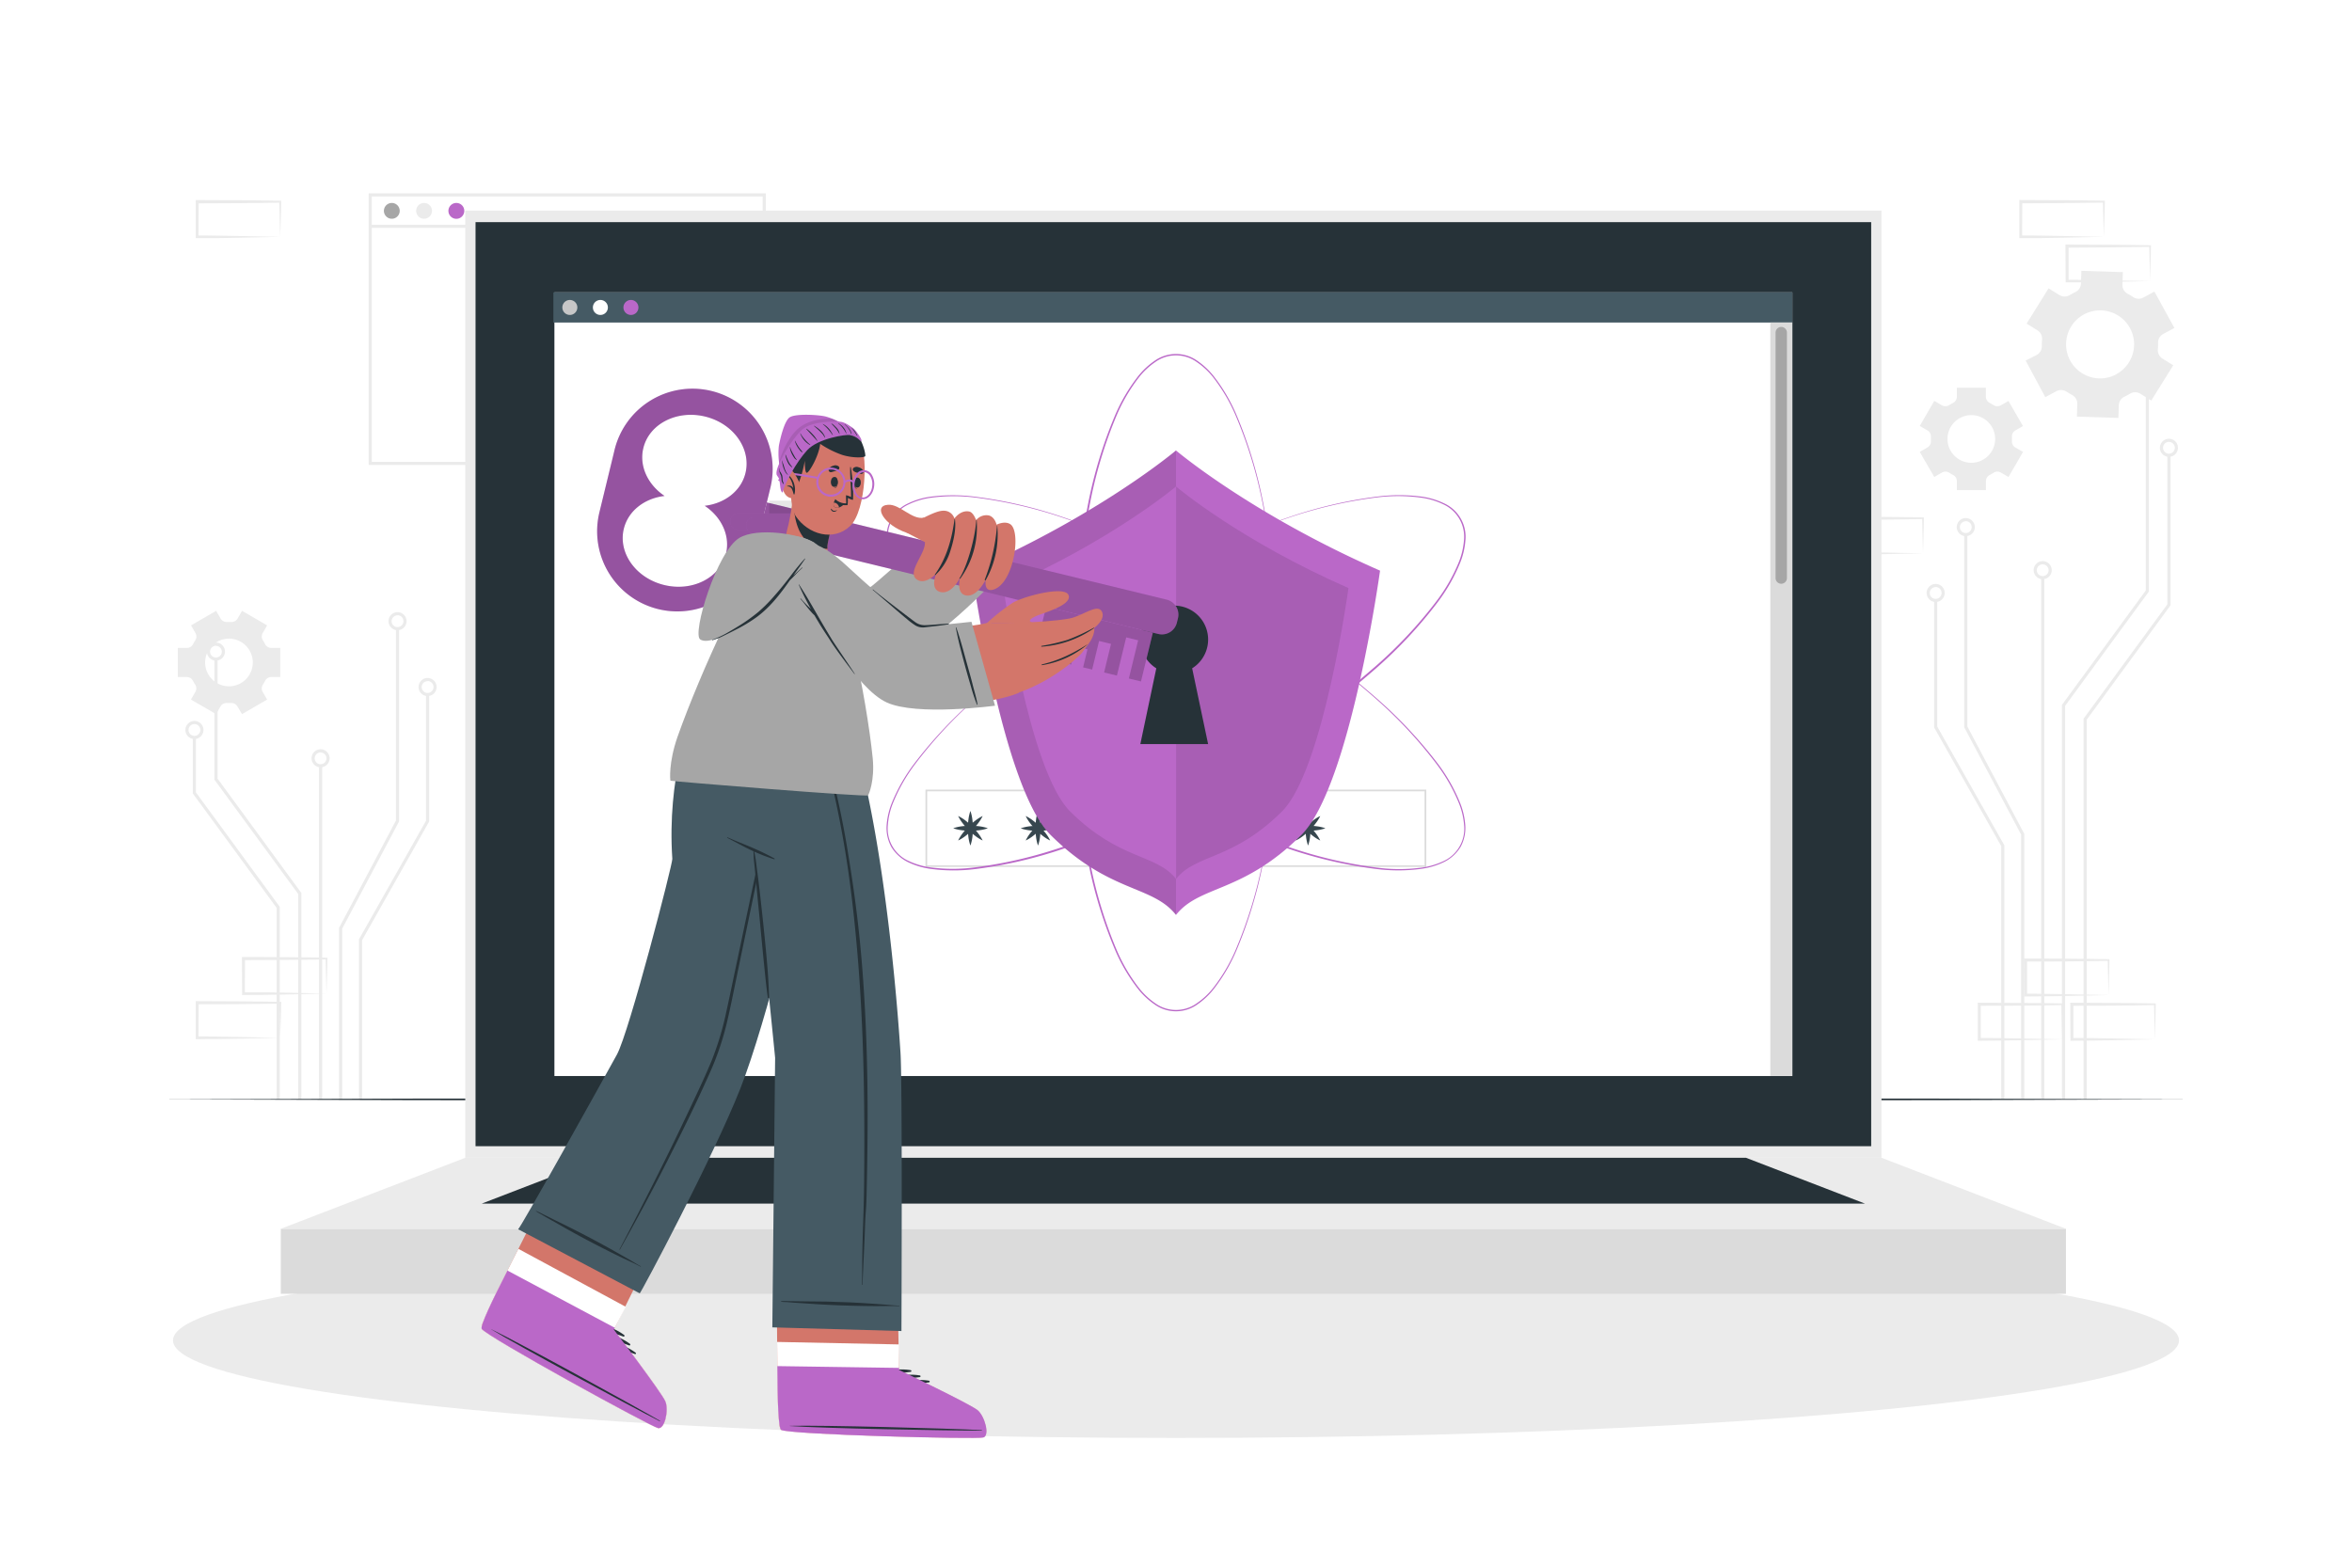 <svg class="animated" id="freepik_stories-security-on" xmlns="http://www.w3.org/2000/svg" viewBox="0 0 750 500" version="1.1" xmlns:xlink="http://www.w3.org/1999/xlink" xmlns:svgjs="http://svgjs.com/svgjs"><style>svg#freepik_stories-security-on:not(.animated) .animable {opacity: 0;}svg#freepik_stories-security-on.animated #freepik--Shield--inject-271 {animation: 1.5s Infinite  linear floating;animation-delay: 0s;}svg#freepik_stories-security-on.animated #freepik--Character--inject-271 {animation: 1.5s Infinite  linear floating;animation-delay: 0s;}            @keyframes floating {                0% {                    opacity: 1;                    transform: translateY(0px);                }                50% {                    transform: translateY(-10px);                }                100% {                    opacity: 1;                    transform: translateY(0px);                }            }        .animator-hidden { display: none; }</style><g id="freepik--background-complete--inject-271" class="animable" style="transform-origin: 375.6px 206.155px;"><path d="M244.2,148.3H117.56V61.67H244.2Zm-125.64-1H243.2V62.67H118.56Z" style="fill: rgb(235, 235, 235); transform-origin: 180.88px 104.985px;" id="elpy0m92cq0z" class="animable"></path><path d="M127.46,67.25a2.52,2.52,0,1,1-2.52-2.52A2.52,2.52,0,0,1,127.46,67.25Z" style="fill: rgb(166, 166, 166); transform-origin: 124.94px 67.25px;" id="elqt9i47tmubr" class="animable"></path><path d="M137.75,67.25a2.52,2.52,0,1,1-2.52-2.52A2.52,2.52,0,0,1,137.75,67.25Z" style="fill: rgb(235, 235, 235); transform-origin: 135.23px 67.25px;" id="el6m3q2pkdjsw" class="animable"></path><path d="M148.05,67.25a2.53,2.53,0,1,1-2.52-2.52A2.52,2.52,0,0,1,148.05,67.25Z" style="fill: rgb(186, 104, 200); transform-origin: 145.52px 67.26px;" id="elxrgvrfb5zdn" class="animable"></path><rect x="118.06" y="71.68" width="125.64" height="1" style="fill: rgb(235, 235, 235); transform-origin: 180.88px 72.18px;" id="el6wmp0kuc2a" class="animable"></rect><polygon points="658.51 350.64 657.51 350.64 657.51 224.81 684.24 188.33 684.24 120.16 685.24 120.16 685.24 188.66 658.51 225.14 658.51 350.64" style="fill: rgb(235, 235, 235); transform-origin: 671.375px 235.4px;" id="el6odecf9zko" class="animable"></polygon><path d="M684.74,120.7a2.88,2.88,0,1,1,2.88-2.88A2.88,2.88,0,0,1,684.74,120.7Zm0-4.75a1.88,1.88,0,1,0,1.88,1.87A1.87,1.87,0,0,0,684.74,116Z" style="fill: rgb(235, 235, 235); transform-origin: 684.74px 117.82px;" id="el3egit1gux7e" class="animable"></path><polygon points="665.4 350.64 664.4 350.64 664.4 229.22 691.13 192.74 691.13 145.15 692.13 145.15 692.13 193.06 665.4 229.55 665.4 350.64" style="fill: rgb(235, 235, 235); transform-origin: 678.265px 247.895px;" id="el6jog4a6yi37" class="animable"></polygon><path d="M691.63,145.7a2.88,2.88,0,1,1,2.87-2.88A2.88,2.88,0,0,1,691.63,145.7Zm0-4.76a1.88,1.88,0,1,0,1.87,1.88A1.88,1.88,0,0,0,691.63,140.94Z" style="fill: rgb(235, 235, 235); transform-origin: 691.62px 142.82px;" id="elorgnkxkq74n" class="animable"></path><rect x="650.88" y="184.23" width="1" height="166.41" style="fill: rgb(235, 235, 235); transform-origin: 651.38px 267.435px;" id="el13w187iajazk" class="animable"></rect><path d="M651.38,184.73a2.88,2.88,0,1,1,2.87-2.88A2.88,2.88,0,0,1,651.38,184.73Zm0-4.75a1.88,1.88,0,1,0,1.87,1.87A1.88,1.88,0,0,0,651.38,180Z" style="fill: rgb(235, 235, 235); transform-origin: 651.37px 181.85px;" id="el5uw7lek7oek" class="animable"></path><polygon points="645.49 350.64 644.49 350.64 644.49 266.19 626.35 231.96 626.35 170.47 627.35 170.47 627.35 231.71 645.49 265.94 645.49 350.64" style="fill: rgb(235, 235, 235); transform-origin: 635.92px 260.555px;" id="elgy68z4qu0o7" class="animable"></polygon><path d="M626.84,171a2.88,2.88,0,1,1,2.88-2.88A2.88,2.88,0,0,1,626.84,171Zm0-4.75a1.88,1.88,0,1,0,1.88,1.87A1.87,1.87,0,0,0,626.84,166.22Z" style="fill: rgb(235, 235, 235); transform-origin: 626.84px 168.12px;" id="elbv0zeha29wt" class="animable"></path><polygon points="639.14 350.64 638.14 350.64 638.14 269.85 616.75 232.01 616.75 191.46 617.75 191.46 617.75 231.75 639.14 269.59 639.14 350.64" style="fill: rgb(235, 235, 235); transform-origin: 627.945px 271.05px;" id="eloghxy7tcgse" class="animable"></polygon><path d="M617.25,192a2.88,2.88,0,1,1,2.87-2.87A2.88,2.88,0,0,1,617.25,192Zm0-4.75a1.88,1.88,0,1,0,1.87,1.88A1.88,1.88,0,0,0,617.25,187.21Z" style="fill: rgb(235, 235, 235); transform-origin: 617.24px 189.12px;" id="el3v3yx2jzztu" class="animable"></path><polygon points="96.1 350.64 95.1 350.64 95.1 285.14 68.37 248.66 68.37 210.16 69.37 210.16 69.37 248.33 96.1 284.81 96.1 350.64" style="fill: rgb(235, 235, 235); transform-origin: 82.235px 280.4px;" id="elyxqa4d9dv9k" class="animable"></polygon><path d="M68.87,210.7a2.88,2.88,0,1,1,2.87-2.88A2.88,2.88,0,0,1,68.87,210.7Zm0-4.75a1.88,1.88,0,1,0,1.87,1.87A1.88,1.88,0,0,0,68.87,206Z" style="fill: rgb(235, 235, 235); transform-origin: 68.86px 207.82px;" id="el53o515on647" class="animable"></path><polygon points="89.21 350.64 88.21 350.64 88.21 289.55 61.48 253.06 61.48 235.15 62.48 235.15 62.48 252.74 89.21 289.22 89.21 350.64" style="fill: rgb(235, 235, 235); transform-origin: 75.345px 292.895px;" id="el0vgccic4m5af" class="animable"></polygon><path d="M62,235.7a2.88,2.88,0,1,1,2.88-2.88A2.88,2.88,0,0,1,62,235.7Zm0-4.76a1.88,1.88,0,1,0,1.88,1.88A1.88,1.88,0,0,0,62,230.94Z" style="fill: rgb(235, 235, 235); transform-origin: 62px 232.82px;" id="elrexp7hht4uk" class="animable"></path><rect x="101.73" y="244.23" width="1" height="106.41" style="fill: rgb(235, 235, 235); transform-origin: 102.23px 297.435px;" id="elm7aalwsqg5e" class="animable"></rect><path d="M102.23,244.73a2.88,2.88,0,1,1,2.88-2.88A2.88,2.88,0,0,1,102.23,244.73Zm0-4.75a1.88,1.88,0,1,0,1.88,1.87A1.87,1.87,0,0,0,102.23,240Z" style="fill: rgb(235, 235, 235); transform-origin: 102.23px 241.85px;" id="elvw3qd3tledc" class="animable"></path><polygon points="109.12 350.64 108.12 350.64 108.12 295.94 108.17 295.83 126.26 261.71 126.26 200.47 127.26 200.47 127.26 261.96 127.21 262.07 109.12 296.19 109.12 350.64" style="fill: rgb(235, 235, 235); transform-origin: 117.69px 275.555px;" id="elcmmikhtg56n" class="animable"></polygon><path d="M126.76,201a2.88,2.88,0,1,1,2.88-2.88A2.88,2.88,0,0,1,126.76,201Zm0-4.75a1.88,1.88,0,1,0,1.88,1.87A1.87,1.87,0,0,0,126.76,196.22Z" style="fill: rgb(235, 235, 235); transform-origin: 126.76px 198.12px;" id="el5uwcla0usbv" class="animable"></path><polygon points="115.47 350.64 114.47 350.64 114.47 299.59 114.53 299.47 135.86 261.75 135.86 221.46 136.86 221.46 136.86 262.01 136.79 262.12 115.47 299.85 115.47 350.64" style="fill: rgb(235, 235, 235); transform-origin: 125.665px 286.05px;" id="el8lc6tv46c87" class="animable"></polygon><path d="M136.36,222a2.88,2.88,0,1,1,2.87-2.87A2.88,2.88,0,0,1,136.36,222Zm0-4.75a1.88,1.88,0,1,0,1.87,1.88A1.88,1.88,0,0,0,136.36,217.21Z" style="fill: rgb(235, 235, 235); transform-origin: 136.35px 219.12px;" id="elbez0duf4d5" class="animable"></path><path d="M686,127.75l7-11.25-3.44-2.13a3.13,3.13,0,0,1-1.46-3q.08-1,.06-2a3.13,3.13,0,0,1,1.64-2.85l3.57-1.92L687,93l-3.57,1.92a3.15,3.15,0,0,1-3.29-.22c-.54-.37-1.1-.72-1.68-1a3.13,3.13,0,0,1-1.66-2.85l.13-4.06-13.23-.41-.13,4.07a3.14,3.14,0,0,1-1.84,2.74c-.3.14-.59.28-.87.44s-.57.31-.85.48a3.14,3.14,0,0,1-3.29,0l-3.47-2.15-7,11.25,3.45,2.15a3.12,3.12,0,0,1,1.46,3,18.52,18.52,0,0,0-.06,2,3.16,3.16,0,0,1-1.65,2.86L645.94,115l6.26,11.67,3.57-1.91a3.15,3.15,0,0,1,3.29.21,18.07,18.07,0,0,0,1.68,1,3.13,3.13,0,0,1,1.66,2.85l-.12,4.06,13.23.41.13-4.06a3.12,3.12,0,0,1,1.84-2.73l.87-.44.85-.49a3.16,3.16,0,0,1,3.3,0Zm-11.2-8.35a10.85,10.85,0,1,1,4.44-14.69A10.85,10.85,0,0,1,674.75,119.4Z" style="fill: rgb(235, 235, 235); transform-origin: 669.655px 109.835px;" id="elilvbqzrir8r" class="animable"></path><path d="M77.18,227.76l8-4.64-1.42-2.46a2.19,2.19,0,0,1,.08-2.31q.38-.58.69-1.2a2.21,2.21,0,0,1,2-1.22h2.84v-9.28H86.53a2.21,2.21,0,0,1-2-1.22q-.31-.62-.69-1.2a2.19,2.19,0,0,1-.08-2.31l1.42-2.46-8-4.64-1.42,2.47a2.17,2.17,0,0,1-2,1.08H72.35a2.19,2.19,0,0,1-2-1.07l-1.43-2.48-8,4.64,1.42,2.47a2.19,2.19,0,0,1-.08,2.31,12.71,12.71,0,0,0-.69,1.19,2.21,2.21,0,0,1-2,1.22H56.7v9.28h2.84a2.21,2.21,0,0,1,2,1.22,12.71,12.71,0,0,0,.69,1.19,2.21,2.21,0,0,1,.08,2.32l-1.42,2.46,8,4.64,1.43-2.47a2.2,2.2,0,0,1,2-1.08c.22,0,.45,0,.68,0s.46,0,.69,0a2.21,2.21,0,0,1,2,1.08ZM73,218.89a7.6,7.6,0,1,1,7.61-7.6A7.59,7.59,0,0,1,73,218.89Z" style="fill: rgb(235, 235, 235); transform-origin: 73.035px 211.29px;" id="el3i28115ch1n" class="animable"></path><path d="M645.08,135.89l-4.63-8L638,129.28a2.21,2.21,0,0,1-2.32-.08,11.7,11.7,0,0,0-1.2-.69,2.21,2.21,0,0,1-1.22-2v-2.84H624v2.84a2.21,2.21,0,0,1-1.22,2,13,13,0,0,0-1.21.69,2.19,2.19,0,0,1-2.31.08l-2.46-1.42-4.63,8,2.47,1.42a2.23,2.23,0,0,1,1.08,2.05c0,.23,0,.46,0,.68s0,.46,0,.69a2.19,2.19,0,0,1-1.08,2l-2.47,1.43,4.63,8,2.47-1.42a2.19,2.19,0,0,1,2.31.08q.59.38,1.2.69a2.21,2.21,0,0,1,1.22,2v2.84h9.27v-2.84a2.21,2.21,0,0,1,1.22-2q.62-.32,1.2-.69a2.19,2.19,0,0,1,2.31-.08l2.47,1.42,4.63-8-2.47-1.42a2.2,2.2,0,0,1-1.07-2c0-.23,0-.46,0-.69s0-.45,0-.68a2.22,2.22,0,0,1,1.08-2.05ZM636.21,140a7.6,7.6,0,1,1-7.59-7.6A7.59,7.59,0,0,1,636.21,140Z" style="fill: rgb(235, 235, 235); transform-origin: 628.635px 139.995px;" id="elb0zgukpioy7" class="animable"></path><path d="M672.37,317.38l-13.12.28-6.66.11c-2.23.05-4.47,0-6.7.06h-.44v-.45l-.06-11.19v-.5h.5l13.24.07c4.42,0,8.83.11,13.24.16h.28v.27c0,1.9-.08,3.79-.13,5.66Zm0,0-.14-5.65c-.05-1.86-.11-3.71-.13-5.54l.27.27c-4.41.06-8.82.16-13.24.17l-13.24.06.5-.5,0,11.19-.45-.44c2.18,0,4.36,0,6.55.05l6.58.11Z" style="fill: rgb(235, 235, 235); transform-origin: 659.02px 311.76px;" id="el6lbme8plsad" class="animable"></path><path d="M657.6,331.49l-13.12.28-6.67.11c-2.22.05-4.46,0-6.69.06h-.44v-.45l0-11.19v-.5h.5l13.24.07c4.41,0,8.83.11,13.24.16h.28v.27c0,1.9-.08,3.79-.13,5.66Zm0,0-.14-5.65c-.05-1.87-.11-3.71-.13-5.54l.27.27c-4.41.06-8.83.16-13.24.17l-13.24.06.5-.5,0,11.19-.45-.44c2.18,0,4.36,0,6.55.05l6.57.11Z" style="fill: rgb(235, 235, 235); transform-origin: 644.31px 325.87px;" id="el65ndg6yxsqa" class="animable"></path><path d="M687.14,331.49l-13.12.28-6.66.11c-2.23.05-4.47,0-6.7.06h-.44v-.45l-.06-11.19v-.5h.5l13.24.07c4.42,0,8.83.11,13.24.16h.28v.27c0,1.9-.09,3.79-.13,5.66Zm0,0-.14-5.65c0-1.87-.11-3.71-.13-5.54l.27.27c-4.41.06-8.82.16-13.24.17l-13.24.06.5-.5,0,11.19-.45-.44c2.18,0,4.36,0,6.55.05l6.58.11Z" style="fill: rgb(235, 235, 235); transform-origin: 673.79px 325.87px;" id="el0rjmv3zqp16c" class="animable"></path><path d="M294.79,194.22l-13.12.28-6.66.12c-2.23,0-4.47,0-6.7,0h-.44v-.45L267.81,183v-.5h.5l13.24.06c4.42,0,8.83.11,13.24.16h.28V183c0,1.9-.09,3.79-.14,5.66Zm0,0-.14-5.65c0-1.86-.11-3.7-.13-5.54l.27.28c-4.41.05-8.82.16-13.24.16l-13.24.06.5-.5-.05,11.19-.45-.44c2.18,0,4.36,0,6.55.05l6.58.12Z" style="fill: rgb(235, 235, 235); transform-origin: 281.44px 188.56px;" id="elplveuh4nkte" class="animable"></path><path d="M280,208.33l-13.12.28-6.67.11c-2.22.05-4.46,0-6.69.06h-.44v-.45L253,197.14v-.5h.5l13.24.07c4.41,0,8.83.11,13.24.16h.28v.27c0,1.9-.08,3.79-.13,5.66Zm0,0-.14-5.65c-.05-1.86-.11-3.7-.13-5.54l.27.28c-4.41.05-8.83.16-13.24.16l-13.24.06.5-.5,0,11.19-.45-.44c2.18,0,4.36,0,6.55.05l6.58.12Z" style="fill: rgb(235, 235, 235); transform-origin: 266.63px 202.71px;" id="eldsxcc1msj3v" class="animable"></path><path d="M104.11,316.91,91,317.19l-6.66.12c-2.22,0-4.46,0-6.69.05h-.45v-.45l-.05-11.19v-.5h.5l13.24.06c4.41,0,8.83.11,13.24.16h.27v.27c0,1.9-.08,3.79-.13,5.66Zm0,0-.14-5.65c0-1.86-.12-3.7-.13-5.54l.27.28c-4.41.05-8.83.16-13.24.16l-13.24.06.5-.5-.06,11.19-.44-.44c2.18,0,4.36,0,6.54,0l6.58.12Z" style="fill: rgb(235, 235, 235); transform-origin: 90.775px 311.29px;" id="el5z9uo54b7g2" class="animable"></path><path d="M89.34,331l-13.13.28-6.66.11c-2.22,0-4.46,0-6.69.06h-.45V331l0-11.19v-.5h.51l13.24.06c4.41,0,8.82.11,13.24.16h.27v.27c0,1.9-.09,3.79-.13,5.66Zm0,0-.14-5.65c0-1.86-.12-3.7-.14-5.54l.28.28c-4.42.05-8.83.16-13.24.16l-13.24.06.5-.5L63.3,331l-.44-.44c2.18,0,4.35,0,6.54.05l6.58.12Z" style="fill: rgb(235, 235, 235); transform-origin: 76.04px 325.38px;" id="elz0x92ejyrs" class="animable"></path><path d="M309.56,208.33l-13.12.28-6.66.11c-2.23.05-4.46,0-6.7.06h-.44v-.45l-.06-11.19v-.5h.5l13.24.07c4.42,0,8.83.11,13.24.16h.28v.27c0,1.9-.09,3.79-.13,5.66Zm0,0-.14-5.65c0-1.86-.11-3.7-.13-5.54l.27.28c-4.41.05-8.82.16-13.24.16l-13.24.06.5-.5-.05,11.19-.45-.44c2.19,0,4.36,0,6.55.05l6.58.12Z" style="fill: rgb(235, 235, 235); transform-origin: 296.21px 202.71px;" id="el4ow8vape8si" class="animable"></path><path d="M613.2,176.48l-13.12.28-6.66.11c-2.23,0-4.47,0-6.7.06h-.44v-.45l-.06-11.19v-.5h.5l13.24.07c4.41,0,8.83.11,13.24.16h.28v.27c0,1.9-.08,3.79-.13,5.66Zm0,0-.14-5.65c0-1.86-.11-3.71-.13-5.54l.27.27c-4.41.06-8.83.16-13.24.17l-13.24.06.5-.5-.05,11.19-.45-.44c2.18,0,4.36,0,6.55.05l6.58.11Z" style="fill: rgb(235, 235, 235); transform-origin: 599.85px 170.86px;" id="el4envk8vw8cr" class="animable"></path><path d="M670.84,75.54l-13.12.28-6.67.11c-2.22,0-4.46,0-6.69,0h-.44v-.45l0-11.19v-.5h.5l13.24.06c4.41,0,8.83.11,13.24.16h.28v.27c0,1.9-.08,3.78-.13,5.65Zm0,0-.14-5.66c-.05-1.86-.11-3.7-.13-5.53l.27.27c-4.41,0-8.83.16-13.24.16l-13.24.07.5-.5-.05,11.19-.45-.45c2.18,0,4.36,0,6.55.06l6.57.11Z" style="fill: rgb(235, 235, 235); transform-origin: 657.55px 69.86px;" id="el6ro7xxhv5lq" class="animable"></path><path d="M685.61,89.65l-13.12.28-6.66.11c-2.23,0-4.47,0-6.7,0h-.44v-.45l-.06-11.19V78h.5l13.24.06c4.42,0,8.83.11,13.24.16h.28v.27c0,1.9-.09,3.78-.14,5.65Zm0,0L685.47,84c0-1.86-.11-3.7-.13-5.53l.27.27c-4.41,0-8.82.16-13.24.16L659.13,79l.5-.5,0,11.19-.45-.45c2.18,0,4.36,0,6.55.06l6.58.11Z" style="fill: rgb(235, 235, 235); transform-origin: 672.26px 84.02px;" id="elaq4b2v40ywh" class="animable"></path><path d="M89.34,75.55l-13.13.28-6.66.11c-2.22,0-4.46,0-6.69,0h-.45v-.45l0-11.19v-.5h.51l13.24.06c4.41,0,8.82.11,13.24.17h.27v.27c0,1.9-.09,3.79-.13,5.65Zm0,0L89.2,69.9c0-1.87-.12-3.71-.14-5.54l.28.27c-4.42.05-8.83.16-13.24.17l-13.24.06.5-.5L63.3,75.55l-.44-.45c2.18,0,4.35,0,6.54.06l6.58.11Z" style="fill: rgb(235, 235, 235); transform-origin: 76.04px 69.87px;" id="elkweosqfyhhq" class="animable"></path></g><g id="freepik--Plant--inject-271" class="animable animator-hidden" style="transform-origin: 647.488px 282.728px;"><path d="M681.42,250.39c-13.7,18.56-28,40.09-31.47,63.36a.31.31,0,0,0,.61.12,139.2,139.2,0,0,1,6.05-18.63c9-2.48,17.85-4.52,22.58-13.46,4.83-9.19,4.22-21.17,3.3-31.18C682.42,250.06,681.7,250,681.42,250.39Z" style="fill: rgb(186, 104, 200); transform-origin: 666.534px 282.13px;" id="eliu8yvzvldg" class="animable"></path><path d="M656.75,295.06c6.16-13.81,14.06-27.68,24.1-39,.07-.07.17,0,.11.11-6.57,8.09-11.57,16.9-16.45,25.87,4.54-4.61,9.51-8.73,13.8-13.62.09-.09.22,0,.14.14-4.26,5.12-8.93,10.68-14.48,14.47q-2.25,4.13-4.52,8.27c.37-.21.76-.39,1.14-.58a.06.06,0,1,1,.06.1c-.43.21-.84.44-1.28.62-.72,1.31-1.44,2.62-2.18,3.92C657,295.61,656.62,295.35,656.75,295.06Z" style="fill: rgb(38, 50, 56); transform-origin: 668.851px 275.746px;" id="eld02xguluzxm" class="animable"></path><path d="M661.33,290.24a80.22,80.22,0,0,0,10.52-7c.09-.07.22,0,.13.13a55.44,55.44,0,0,1-10.5,7.15A.15.15,0,0,1,661.33,290.24Z" style="fill: rgb(38, 50, 56); transform-origin: 666.629px 286.875px;" id="eliwzl3efj0h" class="animable"></path><path d="M648.37,310.29c0,.28.5.28.5,0,.07-7.66,0-15.36.12-23.06,2-4,6.18-6.16,9.11-9.33a40.77,40.77,0,0,0,5.46-7.61,54.43,54.43,0,0,0,6.34-21.14c.81-8.2-2.3-35.25-5.75-34.31-1.8.49-7.6,13.89-9.13,18.32a128.08,128.08,0,0,0-5.46,22.45C646.76,273.63,647,292.14,648.37,310.29Z" style="fill: rgb(186, 104, 200); transform-origin: 658.705px 262.658px;" id="eltf5llum9ylg" class="animable"></path><path d="M648.31,277.23l0,0c.42-9.69,2.6-19.48,4.65-28.89,2.2-10.13,4.77-19.67,10-28.71.09-.16.34,0,.26.15a106.65,106.65,0,0,0-8,22c.35-.55.77-1.06,1.14-1.58.14-.2.47,0,.33.2a14.28,14.28,0,0,1-1.63,2.3l-.06,0c-1.8,7.24-3.09,14.65-4.19,22a3.47,3.47,0,0,1,.25-.29c.05-.06.15,0,.11.09l-.44.73c-.56,3.75-1.07,7.49-1.59,11.2,6.68-5.7,12.38-12.43,15.6-20.72,0,0,.08,0,.06,0-3.15,8.59-8.12,16.24-15.77,21.45q-.19,1.5-.42,3c0,.21-.36.15-.35-.05,0-.88,0-1.77.08-2.65A.21.21,0,0,1,648.31,277.23Z" style="fill: rgb(38, 50, 56); transform-origin: 656.532px 249.927px;" id="elj6yvs7tn8k" class="animable"></path><path d="M651.46,263.18c5.1-7.61,9.87-15,13.6-23.43,0-.09.2,0,.17.07-3.15,8.37-7.56,16.84-13.52,23.56C651.59,263.52,651.35,263.34,651.46,263.18Z" style="fill: rgb(38, 50, 56); transform-origin: 658.332px 251.571px;" id="eleiqg57e41hh" class="animable"></path><path d="M658.24,237.87c2.11-3.74,4.34-7.38,6.33-11.19.06-.11.2,0,.16.09a58.53,58.53,0,0,1-6.16,11.29A.19.19,0,0,1,658.24,237.87Z" style="fill: rgb(38, 50, 56); transform-origin: 661.476px 232.395px;" id="el0x7xqphvwug" class="animable"></path><path d="M657.41,239.5c.05,0,.05.06,0,.06A0,0,0,1,1,657.41,239.5Z" style="fill: rgb(38, 50, 56); transform-origin: 657.429px 239.53px;" id="eln65bngg6yg" class="animable"></path><path d="M643.18,288.13a78.06,78.06,0,0,1-1.79,15.1q.12.81.24,1.65a72.35,72.35,0,0,0,2.7-16.83.53.53,0,0,0,0-.52v0a111.91,111.91,0,0,0-1.69-22.8c-2.37-14.08-7.56-27.6-17.38-38.15a.7.7,0,0,0-1.09.22c-4,10.08-2.58,22.1.8,32.16a59,59,0,0,0,7.79,15.27C636.15,279,640.44,283,643.18,288.13Z" style="fill: rgb(186, 104, 200); transform-origin: 633.07px 265.643px;" id="elpymjzoh5ta" class="animable"></path><path d="M626.44,231.27c9.31,15.11,15.79,33,16.58,50.87,0,.31-.52.4-.57.08-.22-1.61-.46-3.2-.72-4.78h0c-3.86-3.68-7.81-7.58-10.57-12.19a.09.09,0,0,1,.14-.1c3.35,3.83,6.47,7.75,10.26,11.17-.67-3.95-1.46-7.83-2.4-11.66l-.73-.86c-.16-.19.11-.47.27-.28l.23.25a134.4,134.4,0,0,0-4.87-15.45c-2.37-2.83-5-5.27-6.74-8.68,0-.08.07-.14.12-.07,1.39,1.95,2.73,3.91,4.3,5.71.63.72,1.32,1.4,2,2.1a119,119,0,0,0-7.62-15.89A.21.21,0,0,1,626.44,231.27Z" style="fill: rgb(38, 50, 56); transform-origin: 634.568px 256.828px;" id="el77tntu3o50v" class="animable"></path><path d="M628.32,249.91c3,4.05,6.44,7.91,9.24,12.1.08.12-.1.24-.2.15-3.59-3.37-6.63-8-9.24-12.13C628,249.9,628.23,249.79,628.32,249.91Z" style="fill: rgb(38, 50, 56); transform-origin: 632.833px 256.025px;" id="el65wthzj3jx7" class="animable"></path><path d="M638,263l.13.12c.08.09-.05.23-.14.14l-.13-.13C637.75,263,637.89,262.86,638,263Z" style="fill: rgb(38, 50, 56); transform-origin: 637.987px 263.115px;" id="elh2g81b64fi9" class="animable"></path><path d="M611.86,260.32c.74,7.77,4.83,17.05,9.82,23a24.49,24.49,0,0,0,8,6.22c3.45,1.7,7.07,3.67,10.63,5.07A69.79,69.79,0,0,1,644,308l.34-1.18c-2.29-19.68-15-36.5-31.31-47.3A.79.79,0,0,0,611.86,260.32Z" style="fill: rgb(186, 104, 200); transform-origin: 628.096px 283.709px;" id="el6i1u7sn5tb5" class="animable"></path><path d="M617.48,266.13c-.11-.1,0-.31.17-.21a66.54,66.54,0,0,1,20.75,25.57c.12.27-.25.51-.4.24q-1.14-2-2.32-3.88h0c-3.71-.7-7.24-3.32-10-5.8-.08-.07,0-.18.11-.11a22.61,22.61,0,0,0,4.7,3.3,50.32,50.32,0,0,0,4.72,1.87c-1.37-2.18-2.81-4.28-4.31-6.32a43.25,43.25,0,0,1-11.17-6.28c-.11-.07,0-.25.1-.18a109.29,109.29,0,0,0,10.39,5.55,95.26,95.26,0,0,0-7.33-8.54c-1.27-.67-2.55-1.34-3.77-2.06a.1.1,0,0,1,.08-.19,13.62,13.62,0,0,1,2.89,1.43C620.62,269,619.1,267.56,617.48,266.13Z" style="fill: rgb(38, 50, 56); transform-origin: 627.93px 278.871px;" id="elo1mlple35n8" class="animable"></path><path d="M617.83,272.92a7.17,7.17,0,0,1,.63.45c.06.06,0,.13-.08.1a4.28,4.28,0,0,1-.66-.37C617.61,273,617.72,272.85,617.83,272.92Z" style="fill: rgb(38, 50, 56); transform-origin: 618.079px 273.19px;" id="eltqywj93jlfj" class="animable"></path><polygon points="669.8 350.64 625.17 350.64 628.77 309.99 629.56 301.03 665.41 301.03 666.2 309.99 669.8 350.64" style="fill: rgb(69, 90, 100); transform-origin: 647.485px 325.835px;" id="elmgvr59d9fao" class="animable"></polygon><polygon points="666.2 309.99 628.77 309.99 629.56 301.03 665.41 301.03 666.2 309.99" style="fill: rgb(38, 50, 56); transform-origin: 647.485px 305.51px;" id="el9woy72hq6uw" class="animable"></polygon><rect x="627.43" y="294.76" width="40.12" height="8.87" style="fill: rgb(69, 90, 100); transform-origin: 647.49px 299.195px;" id="elbos6dmcnyg" class="animable"></rect></g><g id="freepik--Floor--inject-271" class="animable" style="transform-origin: 375px 350.64px;"><polygon points="50.72 350.64 131.79 350.39 212.86 350.31 375 350.14 537.14 350.31 618.21 350.39 699.28 350.64 618.21 350.88 537.14 350.97 375 351.14 212.86 350.97 131.79 350.88 50.72 350.64" style="fill: rgb(38, 50, 56); transform-origin: 375px 350.64px;" id="elvtufia2eof" class="animable"></polygon></g><g id="freepik--Shadow--inject-271" class="animable" style="transform-origin: 375px 427.5px;"><ellipse cx="375" cy="427.5" rx="319.84" ry="31.12" style="fill: rgb(235, 235, 235); transform-origin: 375px 427.5px;" id="elila2y3vwfqr" class="animable"></ellipse></g><g id="freepik--Device--inject-271" class="animable" style="transform-origin: 374.16px 239.905px;"><rect x="148.36" y="67.17" width="451.6" height="302.09" style="fill: rgb(235, 235, 235); transform-origin: 374.16px 218.215px;" id="elyrspau62nkr" class="animable"></rect><rect x="151.64" y="70.85" width="445.04" height="294.72" style="fill: rgb(38, 50, 56); transform-origin: 374.16px 218.21px;" id="elcev3fdn45b7" class="animable"></rect><rect x="89.54" y="391.91" width="569.24" height="20.73" style="fill: rgb(219, 219, 219); transform-origin: 374.16px 402.275px;" id="elfbys6ceaaai" class="animable"></rect><polygon points="89.54 391.91 148.36 369.26 599.96 369.26 658.78 391.91 89.54 391.91" style="fill: rgb(235, 235, 235); transform-origin: 374.16px 380.585px;" id="el6zc7zs43e5l" class="animable"></polygon><polygon points="153.61 383.88 191.57 369.26 556.75 369.26 594.71 383.88 153.61 383.88" style="fill: rgb(38, 50, 56); transform-origin: 374.16px 376.57px;" id="els1ttm74zhh" class="animable"></polygon><rect x="176.79" y="93.25" width="394.74" height="249.94" style="fill: rgb(255, 255, 255); transform-origin: 374.16px 218.22px;" id="elbb7xz56hnlc" class="animable"></rect><rect x="176.46" y="93.25" width="395.07" height="9.62" style="fill: rgb(69, 90, 100); transform-origin: 373.995px 98.06px;" id="eldydbx3yq57" class="animable"></rect><path d="M184.1,98.05a2.39,2.39,0,1,1-2.38-2.38A2.39,2.39,0,0,1,184.1,98.05Z" style="fill: rgb(199, 199, 199); transform-origin: 181.71px 98.06px;" id="elte9b9hjvjcr" class="animable"></path><path d="M193.84,98.05a2.39,2.39,0,1,1-2.38-2.38A2.39,2.39,0,0,1,193.84,98.05Z" style="fill: rgb(255, 255, 255); transform-origin: 191.45px 98.06px;" id="eltkrhvci5py" class="animable"></path><path d="M203.58,98.05a2.39,2.39,0,1,1-2.39-2.38A2.39,2.39,0,0,1,203.58,98.05Z" style="fill: rgb(186, 104, 200); transform-origin: 201.19px 98.06px;" id="eliwhxlvcugb" class="animable"></path><rect x="564.52" y="102.86" width="7.01" height="240.32" style="fill: rgb(219, 219, 219); transform-origin: 568.025px 223.02px;" id="elnutv696zbgj" class="animable"></rect><path d="M568,186.18h0a1.81,1.81,0,0,1-1.81-1.81V106.08a1.81,1.81,0,0,1,1.81-1.81h0a1.81,1.81,0,0,1,1.81,1.81v78.29A1.81,1.81,0,0,1,568,186.18Z" style="fill: rgb(166, 166, 166); transform-origin: 568px 145.225px;" id="elmu3lzxgye0q" class="animable"></path><rect x="295.39" y="252.11" width="159.15" height="24.12" style="fill: rgb(255, 255, 255); transform-origin: 374.965px 264.17px;" id="els4xrlcqbdko" class="animable"></rect><path d="M454.81,276.5H295.12V251.84H454.81ZM295.66,276H454.27V252.38H295.66Z" style="fill: rgb(219, 219, 219); transform-origin: 374.965px 264.17px;" id="el8mz083w4r7" class="animable"></path><path d="M309.44,258.64a13,13,0,0,1,.63,2.77,21.32,21.32,0,0,1,.18,2.76,23.24,23.24,0,0,1-.17,2.76,13.12,13.12,0,0,1-.64,2.76,13.12,13.12,0,0,1-.64-2.76,23.24,23.24,0,0,1-.17-2.76,21.32,21.32,0,0,1,.18-2.76A13,13,0,0,1,309.44,258.64Z" style="fill: rgb(55, 71, 79); transform-origin: 309.44px 264.165px;" id="el34ioulmijsm" class="animable"></path><path d="M315,264.17a13.09,13.09,0,0,1-2.76.63,23.25,23.25,0,0,1-2.76.18,21.32,21.32,0,0,1-2.76-.18,13.09,13.09,0,0,1-2.76-.63,13.12,13.12,0,0,1,2.76-.64,22.49,22.49,0,0,1,5.52,0A13.12,13.12,0,0,1,315,264.17Z" style="fill: rgb(55, 71, 79); transform-origin: 309.48px 264.17px;" id="elonbsj9h8xx" class="animable"></path><path d="M313.35,260.26a13.54,13.54,0,0,1-1.51,2.4,21.43,21.43,0,0,1-1.83,2.08,22.55,22.55,0,0,1-2.07,1.83,13,13,0,0,1-2.41,1.5,13,13,0,0,1,1.51-2.4,21.15,21.15,0,0,1,1.83-2.07,19,19,0,0,1,2.08-1.83A12.67,12.67,0,0,1,313.35,260.26Z" style="fill: rgb(55, 71, 79); transform-origin: 309.44px 264.165px;" id="elqv78e1jq2z" class="animable"></path><path d="M313.35,268.07a12.63,12.63,0,0,1-2.4-1.5,21.43,21.43,0,0,1-2.08-1.83,20.17,20.17,0,0,1-1.83-2.08,13,13,0,0,1-1.51-2.4,13,13,0,0,1,2.41,1.5A21.26,21.26,0,0,1,310,263.6a22.55,22.55,0,0,1,1.83,2.07A13.92,13.92,0,0,1,313.35,268.07Z" style="fill: rgb(55, 71, 79); transform-origin: 309.44px 264.165px;" id="elnxr5lgyfln" class="animable"></path><path d="M331,258.64a13.06,13.06,0,0,1,.64,2.77,22.49,22.49,0,0,1,0,5.52,12.52,12.52,0,0,1-.64,2.76,13.09,13.09,0,0,1-.63-2.76,19.67,19.67,0,0,1-.17-2.76,21.3,21.3,0,0,1,.17-2.76A13.67,13.67,0,0,1,331,258.64Z" style="fill: rgb(55, 71, 79); transform-origin: 331.005px 264.165px;" id="el9u3wo90gkc" class="animable"></path><path d="M336.5,264.17a13.09,13.09,0,0,1-2.76.63A23.28,23.28,0,0,1,331,265a21.32,21.32,0,0,1-2.76-.18,13.09,13.09,0,0,1-2.76-.63,13.12,13.12,0,0,1,2.76-.64,22.57,22.57,0,0,1,5.53,0A13.12,13.12,0,0,1,336.5,264.17Z" style="fill: rgb(55, 71, 79); transform-origin: 330.99px 264.19px;" id="el4kjnhefmgsd" class="animable"></path><path d="M334.88,260.26a13,13,0,0,1-1.5,2.4,21.71,21.71,0,0,1-3.91,3.91,13,13,0,0,1-2.4,1.5,13,13,0,0,1,1.5-2.4,22.55,22.55,0,0,1,1.83-2.07,19,19,0,0,1,2.08-1.83A13,13,0,0,1,334.88,260.26Z" style="fill: rgb(55, 71, 79); transform-origin: 330.975px 264.165px;" id="elua6coin79hr" class="animable"></path><path d="M334.88,268.07a13,13,0,0,1-2.4-1.5,21.71,21.71,0,0,1-3.91-3.91,13,13,0,0,1-1.5-2.4,13,13,0,0,1,2.4,1.5,20.26,20.26,0,0,1,2.08,1.84,22.55,22.55,0,0,1,1.83,2.07A13.29,13.29,0,0,1,334.88,268.07Z" style="fill: rgb(55, 71, 79); transform-origin: 330.975px 264.165px;" id="elo10ba3hr27" class="animable"></path><path d="M352.51,258.64a13,13,0,0,1,.63,2.77,21.32,21.32,0,0,1,.18,2.76,23.24,23.24,0,0,1-.17,2.76,13.12,13.12,0,0,1-.64,2.76,13.12,13.12,0,0,1-.64-2.76,21.85,21.85,0,0,1,0-5.52A12.45,12.45,0,0,1,352.51,258.64Z" style="fill: rgb(55, 71, 79); transform-origin: 352.507px 264.165px;" id="eloimm4m3szp" class="animable"></path><path d="M358,264.17a13.09,13.09,0,0,1-2.76.63,23.25,23.25,0,0,1-2.76.18,21.32,21.32,0,0,1-2.76-.18,13.09,13.09,0,0,1-2.76-.63,13.12,13.12,0,0,1,2.76-.64,22.49,22.49,0,0,1,5.52,0A13.12,13.12,0,0,1,358,264.17Z" style="fill: rgb(55, 71, 79); transform-origin: 352.48px 264.17px;" id="eltw7vi2ofd1" class="animable"></path><path d="M356.42,260.26a13.54,13.54,0,0,1-1.51,2.4,21.43,21.43,0,0,1-1.83,2.08,22.55,22.55,0,0,1-2.07,1.83,13,13,0,0,1-2.41,1.5,13,13,0,0,1,1.51-2.4,21.15,21.15,0,0,1,1.83-2.07,19.92,19.92,0,0,1,2.07-1.83A13.08,13.08,0,0,1,356.42,260.26Z" style="fill: rgb(55, 71, 79); transform-origin: 352.51px 264.165px;" id="elpum89q9at6p" class="animable"></path><path d="M356.42,268.07a13,13,0,0,1-2.41-1.5,22.55,22.55,0,0,1-2.07-1.83,20.17,20.17,0,0,1-1.83-2.08,13,13,0,0,1-1.51-2.4,13,13,0,0,1,2.41,1.5,21.26,21.26,0,0,1,2.07,1.84,22.55,22.55,0,0,1,1.83,2.07A13.92,13.92,0,0,1,356.42,268.07Z" style="fill: rgb(55, 71, 79); transform-origin: 352.51px 264.165px;" id="elwlkpcnqkodn" class="animable"></path><path d="M374,258.64a13.06,13.06,0,0,1,.64,2.77,22.49,22.49,0,0,1,0,5.52,12.52,12.52,0,0,1-.64,2.76,13.09,13.09,0,0,1-.63-2.76,19.67,19.67,0,0,1-.17-2.76,21.3,21.3,0,0,1,.17-2.76A13.67,13.67,0,0,1,374,258.64Z" style="fill: rgb(55, 71, 79); transform-origin: 374.005px 264.165px;" id="elydv0quylda" class="animable"></path><path d="M379.57,264.17a13.09,13.09,0,0,1-2.76.63A23.42,23.42,0,0,1,374,265a21.32,21.32,0,0,1-2.76-.18,13.09,13.09,0,0,1-2.76-.63,13.12,13.12,0,0,1,2.76-.64,22.57,22.57,0,0,1,5.53,0A13.12,13.12,0,0,1,379.57,264.17Z" style="fill: rgb(55, 71, 79); transform-origin: 374.025px 264.19px;" id="elp04qh3f16s" class="animable"></path><path d="M378,260.26a13,13,0,0,1-1.5,2.4,21.71,21.71,0,0,1-3.91,3.91,13,13,0,0,1-2.4,1.5,13,13,0,0,1,1.5-2.4,22.55,22.55,0,0,1,1.83-2.07,19,19,0,0,1,2.08-1.83A13,13,0,0,1,378,260.26Z" style="fill: rgb(55, 71, 79); transform-origin: 374.095px 264.165px;" id="el46ji4cdot3" class="animable"></path><path d="M378,268.07a13,13,0,0,1-2.4-1.5,21.71,21.71,0,0,1-3.91-3.91,13,13,0,0,1-1.5-2.4,13,13,0,0,1,2.4,1.5,20.26,20.26,0,0,1,2.08,1.84,22.55,22.55,0,0,1,1.83,2.07A13.29,13.29,0,0,1,378,268.07Z" style="fill: rgb(55, 71, 79); transform-origin: 374.095px 264.165px;" id="el7tadadvh56a" class="animable"></path><path d="M395.58,258.64a13,13,0,0,1,.63,2.77,21.25,21.25,0,0,1,0,5.52,12.49,12.49,0,0,1-.63,2.76,13.12,13.12,0,0,1-.64-2.76,21.3,21.3,0,0,1-.17-2.76,23.24,23.24,0,0,1,.17-2.76A13.06,13.06,0,0,1,395.58,258.64Z" style="fill: rgb(55, 71, 79); transform-origin: 395.58px 264.165px;" id="elvkvykv43hj8" class="animable"></path><path d="M401.1,264.17a13.09,13.09,0,0,1-2.76.63,23.25,23.25,0,0,1-2.76.18,21.32,21.32,0,0,1-2.76-.18,13.32,13.32,0,0,1-2.77-.63,13.35,13.35,0,0,1,2.77-.64,22.49,22.49,0,0,1,5.52,0A13.12,13.12,0,0,1,401.1,264.17Z" style="fill: rgb(55, 71, 79); transform-origin: 395.575px 264.17px;" id="eloisehqb3reg" class="animable"></path><path d="M399.48,260.26a13,13,0,0,1-1.5,2.4,21.43,21.43,0,0,1-1.83,2.08,22.55,22.55,0,0,1-2.07,1.83,13,13,0,0,1-2.41,1.5,13,13,0,0,1,1.51-2.4,22.49,22.49,0,0,1,3.9-3.9A13.34,13.34,0,0,1,399.48,260.26Z" style="fill: rgb(55, 71, 79); transform-origin: 395.575px 264.165px;" id="el064lmav6hw5v" class="animable"></path><path d="M399.48,268.07a13.29,13.29,0,0,1-2.4-1.5,22.55,22.55,0,0,1-2.07-1.83,19,19,0,0,1-1.83-2.08,13,13,0,0,1-1.51-2.4,13,13,0,0,1,2.41,1.5,21.26,21.26,0,0,1,2.07,1.84,22.55,22.55,0,0,1,1.83,2.07A13.29,13.29,0,0,1,399.48,268.07Z" style="fill: rgb(55, 71, 79); transform-origin: 395.575px 264.165px;" id="elxt8yymteb6g" class="animable"></path><path d="M417.11,258.64a13.06,13.06,0,0,1,.64,2.77,22.49,22.49,0,0,1,0,5.52,13.12,13.12,0,0,1-.64,2.76,13.09,13.09,0,0,1-.63-2.76,21.32,21.32,0,0,1-.18-2.76,23.25,23.25,0,0,1,.18-2.76A13,13,0,0,1,417.11,258.64Z" style="fill: rgb(55, 71, 79); transform-origin: 417.11px 264.165px;" id="elglhfv5wz2i" class="animable"></path><path d="M422.64,264.17a13.09,13.09,0,0,1-2.76.63,23.56,23.56,0,0,1-2.77.18,21.32,21.32,0,0,1-2.76-.18,13.09,13.09,0,0,1-2.76-.63,13.12,13.12,0,0,1,2.76-.64,21.3,21.3,0,0,1,2.76-.17,21.57,21.57,0,0,1,2.77.17A13.12,13.12,0,0,1,422.64,264.17Z" style="fill: rgb(55, 71, 79); transform-origin: 417.115px 264.17px;" id="eluahn9hvg8sp" class="animable"></path><path d="M421,260.26a13,13,0,0,1-1.51,2.4,19,19,0,0,1-1.83,2.08,22.55,22.55,0,0,1-2.07,1.83,13,13,0,0,1-2.4,1.5,13,13,0,0,1,1.5-2.4,22.55,22.55,0,0,1,1.83-2.07,19,19,0,0,1,2.08-1.83A13,13,0,0,1,421,260.26Z" style="fill: rgb(55, 71, 79); transform-origin: 417.095px 264.165px;" id="el79a116yojv9" class="animable"></path><path d="M421,268.07a13,13,0,0,1-2.4-1.5,21.71,21.71,0,0,1-3.91-3.91,13,13,0,0,1-1.5-2.4,13,13,0,0,1,2.4,1.5,21.26,21.26,0,0,1,2.07,1.84,19.92,19.92,0,0,1,1.83,2.07A13.34,13.34,0,0,1,421,268.07Z" style="fill: rgb(55, 71, 79); transform-origin: 417.095px 264.165px;" id="el5sge2dbtaoj" class="animable"></path><path d="M394.94,231.88A38.74,38.74,0,1,1,412.71,190,38.44,38.44,0,0,1,394.94,231.88Z" style="fill: rgb(69, 90, 100); transform-origin: 374.978px 198.691px;" id="el29inrkqpo32" class="animable"></path><path d="M386.8,194.39a11.79,11.79,0,1,1-11.65-11.92A11.79,11.79,0,0,1,386.8,194.39Z" style="fill: rgb(255, 255, 255); transform-origin: 375.011px 194.259px;" id="el7kjfzmn3oog" class="animable"></path><path d="M395,227l-.05,4.87a38.78,38.78,0,0,1-40.75-.5l.06-4.85A20.37,20.37,0,0,1,395,227Z" style="fill: rgb(255, 255, 255); transform-origin: 374.601px 221.905px;" id="eluc1niuy218" class="animable"></path></g><g id="freepik--Shield--inject-271" class="animable" style="transform-origin: 375.019px 217.721px;"><path d="M408.11,217.75a289.09,289.09,0,0,1-5.35,57.44,141.76,141.76,0,0,1-8.36,27.63,55.12,55.12,0,0,1-7.26,12.49,23.7,23.7,0,0,1-5.27,5,11.71,11.71,0,0,1-13.75,0,23.8,23.8,0,0,1-5.3-5,55.4,55.4,0,0,1-7.31-12.48,142,142,0,0,1-8.45-27.63,288,288,0,0,1-5.54-57.48,288.21,288.21,0,0,1,5.54-57.49,142,142,0,0,1,8.45-27.63,55.56,55.56,0,0,1,7.31-12.47,23.78,23.78,0,0,1,5.29-5,11.73,11.73,0,0,1,13.76,0,23.75,23.75,0,0,1,5.27,5,54.84,54.84,0,0,1,7.26,12.48,141.76,141.76,0,0,1,8.36,27.63A288.45,288.45,0,0,1,408.11,217.75Zm0,0a288.75,288.75,0,0,0-5.53-57.41,141.3,141.3,0,0,0-8.44-27.55,55,55,0,0,0-7.25-12.4,23.43,23.43,0,0,0-5.21-4.88,11.35,11.35,0,0,0-13.35,0,23.34,23.34,0,0,0-5.18,4.89,55.24,55.24,0,0,0-7.21,12.4,141.5,141.5,0,0,0-8.33,27.56,288.26,288.26,0,0,0-5.35,57.37,288.33,288.33,0,0,0,5.35,57.37,141.2,141.2,0,0,0,8.33,27.55,54.81,54.81,0,0,0,7.21,12.4,23.62,23.62,0,0,0,5.18,4.9,11.35,11.35,0,0,0,13.35,0,23.48,23.48,0,0,0,5.21-4.89,54.52,54.52,0,0,0,7.25-12.39,141.51,141.51,0,0,0,8.44-27.55A288.75,288.75,0,0,0,408.11,217.75Z" style="fill: rgb(186, 104, 200); transform-origin: 374.818px 217.721px;" id="el6eoia6aumo6" class="animable"></path><path d="M391.56,189.07a288.8,288.8,0,0,1,47.07,33.36,142.08,142.08,0,0,1,19.75,21A55.29,55.29,0,0,1,465.56,256a23.79,23.79,0,0,1,1.67,7.05,12.6,12.6,0,0,1-1.49,7.07,12.74,12.74,0,0,1-5.37,4.86,23.9,23.9,0,0,1-6.94,2.1,55.12,55.12,0,0,1-14.46.09,141.69,141.69,0,0,1-28.16-6.49,289.87,289.87,0,0,1-52.55-23.94,289.18,289.18,0,0,1-47-33.54,142.29,142.29,0,0,1-19.69-21.14,55.23,55.23,0,0,1-7.15-12.57,23.83,23.83,0,0,1-1.66-7.07,11.72,11.72,0,0,1,6.9-11.9,23.56,23.56,0,0,1,6.94-2.08,55,55,0,0,1,14.44,0A141.93,141.93,0,0,1,339.13,165,288.78,288.78,0,0,1,391.56,189.07Zm0,0a288.83,288.83,0,0,0-52.49-23.91A141.9,141.9,0,0,0,311,158.69a54.36,54.36,0,0,0-14.36.09,23.56,23.56,0,0,0-6.83,2.06,11.37,11.37,0,0,0-6.66,11.57,23.52,23.52,0,0,0,1.65,6.94,54.6,54.6,0,0,0,7.14,12.44,141.19,141.19,0,0,0,19.69,21,288.69,288.69,0,0,0,47,33.32A288.33,288.33,0,0,0,411,270.16a140.75,140.75,0,0,0,28,6.55,54.21,54.21,0,0,0,14.34,0,23.53,23.53,0,0,0,6.83-2,11.34,11.34,0,0,0,6.69-11.55,23.31,23.31,0,0,0-1.63-6.95,54.71,54.71,0,0,0-7.1-12.48,141.49,141.49,0,0,0-19.64-21.08A289,289,0,0,0,391.56,189.07Z" style="fill: rgb(186, 104, 200); transform-origin: 374.986px 217.783px;" id="ell9gedft49g" class="animable"></path><path d="M358.44,189.07A289.09,289.09,0,0,1,410.87,165,141.93,141.93,0,0,1,439,158.41a55,55,0,0,1,14.44,0,24.17,24.17,0,0,1,6.94,2.08,11.72,11.72,0,0,1,6.9,11.9,23.83,23.83,0,0,1-1.66,7.07,55.23,55.23,0,0,1-7.15,12.57,141.73,141.73,0,0,1-19.69,21.13,289.67,289.67,0,0,1-47,33.55,288.2,288.2,0,0,1-52.55,23.94A141.69,141.69,0,0,1,311,277.18a55.12,55.12,0,0,1-14.46-.09,23.9,23.9,0,0,1-6.94-2.1,12.74,12.74,0,0,1-5.37-4.86,12.6,12.6,0,0,1-1.49-7.07,23.79,23.79,0,0,1,1.67-7.05,55.08,55.08,0,0,1,7.18-12.53,142.08,142.08,0,0,1,19.75-21A288.8,288.8,0,0,1,358.44,189.07Zm0,0a289,289,0,0,0-46.95,33.5,141.49,141.49,0,0,0-19.64,21.08,54.71,54.71,0,0,0-7.1,12.48,23.31,23.31,0,0,0-1.63,6.95,11.34,11.34,0,0,0,6.69,11.55,23.53,23.53,0,0,0,6.83,2,54.21,54.21,0,0,0,14.34,0,140.08,140.08,0,0,0,28-6.56,287.61,287.61,0,0,0,52.36-24,289.25,289.25,0,0,0,47-33.31,140.84,140.84,0,0,0,19.7-21,54.72,54.72,0,0,0,7.13-12.44,23.52,23.52,0,0,0,1.65-6.94,11.37,11.37,0,0,0-6.66-11.57,23.26,23.26,0,0,0-6.83-2.06,54.36,54.36,0,0,0-14.36-.09,141.9,141.9,0,0,0-28.08,6.47A288.15,288.15,0,0,0,358.44,189.07Z" style="fill: rgb(186, 104, 200); transform-origin: 375.019px 217.773px;" id="elfm9w9d4k00r" class="animable"></path><path d="M440.07,182s-9.5,68.86-25.13,84.35C396.19,285,382.58,282.23,375,291.81a0,0,0,0,0,0,0c-7.57-9.6-21.18-6.87-39.95-25.47C319.42,250.87,309.93,182,309.93,182,351.09,163.93,375,143.67,375,143.67h0C375.74,144.3,399.54,164.22,440.07,182Z" style="fill: rgb(186, 104, 200); transform-origin: 375px 217.74px;" id="el2jgc9ht23fg" class="animable"></path><g id="elbj74jk6xn5j"><path d="M375,143.68V291.81a0,0,0,0,0,0,0c-7.57-9.6-21.18-6.87-39.95-25.47C319.42,250.87,309.93,182,309.93,182,351.09,163.93,375,143.67,375,143.67Z" style="opacity: 0.1; transform-origin: 342.465px 217.74px;" class="animable"></path></g><path d="M430,187.56s-8,58.16-21.22,71.26c-15.86,15.72-27.36,13.41-33.76,21.51-6.4-8.1-17.9-5.79-33.76-21.51C328,245.72,320,187.56,320,187.56c34.77-15.28,55-32.4,55-32.4S395.2,172.28,430,187.56Z" style="fill: rgb(186, 104, 200); transform-origin: 375px 217.745px;" id="ele3dp2wkeado" class="animable"></path><g id="elw8zu841d50f"><path d="M430,187.56s-8,58.16-21.22,71.26c-15.84,15.71-27.34,13.42-33.74,21.49V155.18C375.62,155.7,395.74,172.52,430,187.56Z" style="opacity: 0.1; transform-origin: 402.52px 217.745px;" class="animable"></path></g><path d="M380.15,213.15l5.09,24.16H363.63l5.09-24.16a10.81,10.81,0,1,1,11.43,0Z" style="fill: rgb(38, 50, 56); transform-origin: 374.435px 215.237px;" id="el0efq7elj8ilo" class="animable"></path></g><g id="freepik--Character--inject-271" class="animable" style="transform-origin: 264.655px 291.295px;"><path d="M179.39,370.35s-17.71,35.15-17.73,35.17c-3.42,6.71-6.3,12.64-7.5,15.85a.14.14,0,0,0,0,.06,5.08,5.08,0,0,0-.56,2.32s0,.05,0,.06c1.31,2.37,54.08,31.28,56.26,31.67s3.46-5.79,2.31-8.55-16.42-22.86-16.42-22.86l17.37-35.3Z" style="fill: rgb(211, 118, 106); transform-origin: 183.36px 412.924px;" id="elct5wue2i13" class="animable"></path><path d="M165.3,398.31s-3.62,7.19-3.64,7.21c-3.42,6.71-6.3,12.64-7.5,15.85a.14.14,0,0,0,0,.06,10.08,10.08,0,0,0-.56,2.32s0,.05,0,.06c1.31,2.37,54.08,31.28,56.26,31.67s3.46-5.79,2.31-8.55-16.42-22.86-16.42-22.86l3.79-7.28Z" style="fill: rgb(255, 255, 255); transform-origin: 183.101px 426.904px;" id="eln95jot9r10o" class="animable"></path><path d="M199,425.77c-3.26-2.42-7.91-4-11.9-2.79-.16,0-.09.27,0,.29a55.81,55.81,0,0,1,11.62,3A.26.26,0,0,0,199,425.77Z" style="fill: rgb(38, 50, 56); transform-origin: 193.075px 424.435px;" id="el1tjdl719z8h" class="animable"></path><path d="M200.84,428.59c-3.26-2.41-7.92-4-11.9-2.79-.16.05-.09.27,0,.29a56.12,56.12,0,0,1,11.62,3A.26.26,0,0,0,200.84,428.59Z" style="fill: rgb(38, 50, 56); transform-origin: 194.916px 427.256px;" id="ela2w318j15s" class="animable"></path><path d="M202.67,431.42c-3.26-2.42-7.92-4-11.91-2.79-.15,0-.08.26.05.28a56.12,56.12,0,0,1,11.62,2.95A.25.25,0,0,0,202.67,431.42Z" style="fill: rgb(38, 50, 56); transform-origin: 196.737px 430.052px;" id="elp1ly3pp4tzs" class="animable"></path><path d="M209.85,455.48c-2.18-.39-54.95-29.29-56.26-31.67-.51-.89,3.25-8.83,8.08-18.29l.15-.29,34.25,18.27-.33.57s15.25,20.1,16.42,22.86S212,455.88,209.85,455.48Z" style="fill: rgb(186, 104, 200); transform-origin: 183.069px 430.364px;" id="el2jqzozpmtfg" class="animable"></path><path d="M210.38,453.11c-8.78-5.09-44.65-24.8-53.72-29.16-.07,0-.1,0,0,.05,8.59,5.24,44.63,24.65,53.67,29.26C210.49,453.35,210.56,453.22,210.38,453.11Z" style="fill: rgb(38, 50, 56); transform-origin: 183.541px 438.62px;" id="el6og7s9srjkx" class="animable"></path><path d="M204,412.5c.42-.2,23.44-43.39,32.09-65.35s19.67-68.93,21.83-78.55c0,0,6.9-21.31,8.95-39.46,0,0-46.57,0-46.57,0s-7.66,18.7-5.91,44.8c.11,1.61-13.75,55.27-17.67,62.41-6,10.93-30.73,55.31-31.5,55.71Z" style="fill: rgb(69, 90, 100); transform-origin: 216.045px 320.82px;" id="elef8wgxj7sbp" class="animable"></path><path d="M248.5,243.39c-2.45,10.56-4.58,21.2-6.83,31.8s-4.51,21.31-6.77,32c-1.11,5.25-2.19,10.52-3.35,15.76A94.65,94.65,0,0,1,227,338.1c-2,4.85-4.24,9.59-6.47,14.32s-4.52,9.51-6.83,14.24q-7,14.26-14.33,28.32c-.6,1.16-1.21,2.31-1.82,3.46-.05.09.08.17.13.08,5.18-9.22,10.2-18.54,15-28s9.47-18.89,13.75-28.54a89.67,89.67,0,0,0,5.11-14.78c1.27-5.16,2.27-10.4,3.36-15.61l6.69-32.15c2.22-10.67,4.45-21.33,6.62-32,.27-1.32.53-2.63.78-4C249,243.2,248.57,243.08,248.5,243.39Z" style="fill: rgb(38, 50, 56); transform-origin: 223.264px 320.882px;" id="el1nma756kk82" class="animable"></path><path d="M171,386.24c1,.39,2.08,1,3.09,1.48s2.26,1.14,3.4,1.69q3.3,1.59,6.57,3.27c4.38,2.23,8.73,4.57,13,7l3.52,2c1.25.72,2.46,1.51,3.74,2.18.1,0,0,.17-.06.12-2.19-1.17-4.51-2.15-6.74-3.24s-4.38-2.17-6.55-3.28c-4.38-2.25-8.73-4.6-13-7.07-1.18-.68-2.37-1.33-3.54-2-.63-.36-1.25-.73-1.87-1.1a18.65,18.65,0,0,1-1.68-1C170.78,386.32,170.86,386.2,171,386.24Z" style="fill: rgb(38, 50, 56); transform-origin: 187.599px 395.11px;" id="el2q1ket9u4k3" class="animable"></path><path d="M247.55,396.71s.33,39.35.33,39.38c0,7.52.18,14.12.58,17.53a.07.07,0,0,0,0,.05A5.32,5.32,0,0,0,249,456l0,0c2.25,1.51,62.4,3.08,64.52,2.42s.42-6.73-1.86-8.65S286.67,437,286.67,437L286,397.65Z" style="fill: rgb(211, 118, 106); transform-origin: 281.019px 427.642px;" id="eldb5afr38i8r" class="animable"></path><path d="M247.81,428s.07,8.05.07,8.08c0,7.52.18,14.12.58,17.53a.07.07,0,0,0,0,.05A10.25,10.25,0,0,0,249,456l0,0c2.25,1.51,62.4,3.08,64.52,2.42s.42-6.73-1.86-8.65S286.67,437,286.67,437l0-8.21Z" style="fill: rgb(255, 255, 255); transform-origin: 281.149px 443.287px;" id="elc1ncami0pij" class="animable"></path><path d="M290.35,437c-4-.66-8.87.05-11.86,3-.11.11.05.28.18.23a56.25,56.25,0,0,1,11.68-2.69A.25.25,0,0,0,290.35,437Z" style="fill: rgb(38, 50, 56); transform-origin: 284.537px 438.506px;" id="elhreiq4ef7v" class="animable"></path><path d="M293.27,438.68c-4-.66-8.87.06-11.86,3-.12.11,0,.27.17.23a55.57,55.57,0,0,1,11.69-2.69A.26.26,0,0,0,293.27,438.68Z" style="fill: rgb(38, 50, 56); transform-origin: 287.451px 440.185px;" id="eldn4wd6fo51" class="animable"></path><path d="M296.19,440.36c-4-.66-8.87.05-11.86,3-.12.11,0,.28.17.23a56.25,56.25,0,0,1,11.68-2.69A.25.25,0,0,0,296.19,440.36Z" style="fill: rgb(38, 50, 56); transform-origin: 290.368px 441.866px;" id="elanucqnrdbnk" class="animable"></path><path d="M313.59,458.47c-2.12.65-62.27-.91-64.52-2.43-.86-.56-1.15-9.34-1.19-20v-.33l38.81.57,0,.66s22.76,10.89,25.06,12.82S315.71,457.82,313.59,458.47Z" style="fill: rgb(186, 104, 200); transform-origin: 281.224px 447.166px;" id="elhrxev81bd9j" class="animable"></path><path d="M313,456.12c-10.13-.52-51.05-1.63-61.11-1.36-.08,0-.08.06,0,.06,10,.73,51,1.51,61.11,1.46C313.18,456.28,313.18,456.13,313,456.12Z" style="fill: rgb(38, 50, 56); transform-origin: 282.483px 455.5px;" id="elllonwcz453" class="animable"></path><path d="M240.43,270.8s6.63,65.09,6.74,66.62c0,.61-.89,85.93-.89,85.93l41.17,1.17s.35-79.8-.32-89c-.08-1.07-4.07-68.93-16.84-106.39H221.55s.43,22,10.44,37.92A82.25,82.25,0,0,1,240.43,270.8Z" style="fill: rgb(69, 90, 100); transform-origin: 254.546px 326.825px;" id="elxx8cbrmwk4q" class="animable"></path><path d="M276.58,344.71c-.19-12-.69-24.06-1.63-36.06s-2.41-23.7-4.35-35.46a291.89,291.89,0,0,0-7.74-35.08c-.43-1.44-.86-2.88-1.3-4.32a.16.16,0,0,0-.3.09c3.1,11.54,5.78,23.17,7.81,34.94s3.37,23.76,4.38,35.71,1.59,24,1.89,36,.33,24,.21,36-.58,16.68-.62,28.68c0,1.51,0,3-.05,4.51,0,.11.16.1.16,0,.22-6,.58-12,.78-18.07s.38-4.75.52-10.79C276.62,368.87,276.77,356.79,276.58,344.71Z" style="fill: rgb(38, 50, 56); transform-origin: 268.962px 321.753px;" id="elgq9v6nhafea" class="animable"></path><path d="M246.94,273.79c-2.4-1.31-4.85-2.49-7.36-3.56s-5.09-2.05-7.59-3.17c-.1,0-.18.1-.08.15,2.46,1.27,4.87,2.63,7.36,3.83a58.67,58.67,0,0,0,7.56,3C247,274.11,247.08,273.87,246.94,273.79Z" style="fill: rgb(38, 50, 56); transform-origin: 239.438px 270.556px;" id="elhzj9bb2y21o" class="animable"></path><path d="M243.91,299.74c-.61-6.14-1.27-12.27-2-18.39-.22-1.73-.44-3.46-.67-5.18a39.31,39.31,0,0,0-.82-4.95c0-.09-.15-.06-.15,0a38.91,38.91,0,0,0,.31,4.7c.15,1.48.28,3,.43,4.44.29,3,.56,6.09.87,9.13.62,6.1,1.16,12.2,1.78,18.29.36,3.47.68,6.93,1.18,10.38a.2.2,0,0,0,.4,0C245.1,312,244.51,305.86,243.91,299.74Z" style="fill: rgb(38, 50, 56); transform-origin: 242.755px 294.76px;" id="el3dulbopgfkh" class="animable"></path><path d="M249.08,415c1.1-.1,2.3,0,3.42,0,1.27,0,2.54.05,3.81.05q3.66,0,7.33.08c4.92.11,9.85.33,14.76.68l4.06.3c1.44.11,2.88.29,4.32.34.11,0,.1.14,0,.13-2.48-.1-5,0-7.47,0s-4.89-.06-7.33-.12c-4.92-.12-9.86-.35-14.76-.72-1.36-.11-2.71-.18-4.06-.27l-2.16-.18c-.65-.05-1.29,0-1.93-.13C249,415.11,249,415,249.08,415Z" style="fill: rgb(38, 50, 56); transform-origin: 267.939px 415.768px;" id="elu405npzt3rf" class="animable"></path><path d="M251.3,180.32c2.06,7,13,28.11,24.16,31,10,2.57,37-20.34,44.4-31.8,2.61-4-17.64-9-21.83-7.86-3.6,1-19.32,17-20.71,16.49-2.35-.9-7.83-5.73-16.74-13.26C252.2,167.79,249.85,175.39,251.3,180.32Z" style="fill: rgb(211, 118, 106); transform-origin: 285.495px 191.507px;" id="elp0u5vouymv" class="animable"></path><path d="M293.18,173.66l24.93,10.49s-28.39,31.08-42.93,28.07c-3.35-.69-18.09-12.08-24.1-29.86-1.86-5.51-1.52-17,10.94-6.8s15.05,11.71,15.54,11.66S293.18,173.66,293.18,173.66Z" style="fill: rgb(166, 166, 166); transform-origin: 284.18px 191.954px;" id="elwmszrbdf8j" class="animable"></path><path d="M313,187.83c-1.84-1.08-3.84-1.92-5.77-2.81s-3.81-1.75-5.72-2.61c-3.87-1.73-7.72-3.57-11.69-5a.08.08,0,0,0-.07.14c3.71,2.12,7.65,3.86,11.54,5.63q2.91,1.32,5.87,2.58a55.07,55.07,0,0,0,5.79,2.26C313,188,313.06,187.87,313,187.83Z" style="fill: rgb(38, 50, 56); transform-origin: 301.372px 182.714px;" id="elkyl3k5s9q4j" class="animable"></path><path d="M375.28,198.59l.35-1.42a4.91,4.91,0,0,0-3.61-5.92l-127.5-31-2.66,10.95,127.5,31A4.9,4.9,0,0,0,375.28,198.59Z" style="fill: rgb(186, 104, 200); transform-origin: 308.813px 181.294px;" id="elie1rxp81s1a" class="animable"></path><g id="el14qrkwo6qzyi"><path d="M375.28,198.59l.35-1.42a4.91,4.91,0,0,0-3.61-5.92l-127.5-31-2.66,10.95,127.5,31A4.9,4.9,0,0,0,375.28,198.59Z" style="opacity: 0.2; transform-origin: 308.813px 181.294px;" class="animable"></path></g><g id="el41zxq69kxm9"><rect x="245.27" y="159.69" width="11.27" height="15.89" style="opacity: 0.1; transform-origin: 250.905px 167.635px; transform: rotate(-76.35deg);" class="animable"></rect></g><path d="M209.94,194.28a25.56,25.56,0,0,0,30.88-18.81l4.72-19.42A25.57,25.57,0,1,0,195.85,144l-4.72,19.43A25.56,25.56,0,0,0,209.94,194.28Zm1.87-7.69c-9-2.18-14.77-10.21-12.89-17.94,1.41-5.78,6.69-9.75,13-10.47-5.3-3.55-8.18-9.5-6.77-15.28,1.87-7.72,10.68-12.23,19.68-10.05s14.76,10.24,12.89,18c-1.4,5.78-6.68,9.74-13,10.47,5.31,3.55,8.18,9.5,6.78,15.28C229.62,184.29,220.8,188.78,211.81,186.59Z" style="fill: rgb(186, 104, 200); transform-origin: 218.398px 159.486px;" id="elnvm7h2gwomb" class="animable"></path><g id="eleyvyhcp5dl8"><path d="M209.94,194.28a25.56,25.56,0,0,0,30.88-18.81l4.72-19.42A25.57,25.57,0,1,0,195.85,144l-4.72,19.43A25.56,25.56,0,0,0,209.94,194.28Zm1.87-7.69c-9-2.18-14.77-10.21-12.89-17.94,1.41-5.78,6.69-9.75,13-10.47-5.3-3.55-8.18-9.5-6.77-15.28,1.87-7.72,10.68-12.23,19.68-10.05s14.76,10.24,12.89,18c-1.4,5.78-6.68,9.74-13,10.47,5.31,3.55,8.18,9.5,6.78,15.28C229.62,184.29,220.8,188.78,211.81,186.59Z" style="opacity: 0.2; transform-origin: 218.398px 159.486px;" class="animable"></path></g><g id="eldsj146qspbe"><rect x="232.91" y="163.77" width="25.61" height="5.2" rx="2.26" style="fill: rgb(186, 104, 200); transform-origin: 245.715px 166.37px; transform: rotate(103.65deg);" class="animable"></rect></g><g id="elp0f84a1u0ei"><rect x="232.91" y="163.77" width="25.61" height="5.2" rx="2.26" style="opacity: 0.2; transform-origin: 245.715px 166.37px; transform: rotate(103.65deg);" class="animable"></rect></g><g id="el5en2axohtd9"><rect x="237.96" y="165" width="25.61" height="5.2" rx="2.26" style="fill: rgb(186, 104, 200); transform-origin: 250.765px 167.6px; transform: rotate(103.65deg);" class="animable"></rect></g><g id="el5pyq0hdghm6"><rect x="237.96" y="165" width="25.61" height="5.2" rx="2.26" style="opacity: 0.2; transform-origin: 250.765px 167.6px; transform: rotate(103.65deg);" class="animable"></rect></g><polygon points="337.2 199.15 341.01 200.08 338.32 211.14 341.57 211.93 342.98 206.16 346.77 207.09 345.38 212.85 348.26 213.55 350.47 204.44 354.28 205.36 352.07 214.48 356.16 215.47 359.12 203.29 362.93 204.22 359.97 216.4 363.83 217.34 367.62 201.77 333.59 193.51 329.81 209.07 334.51 210.22 337.2 199.15" style="fill: rgb(186, 104, 200); transform-origin: 348.715px 205.425px;" id="elrtbyu1shjm" class="animable"></polygon><g id="elwaga72r2lic"><polygon points="337.2 199.15 341.01 200.08 338.32 211.14 341.57 211.93 342.98 206.16 346.77 207.09 345.38 212.85 348.26 213.55 350.47 204.44 354.28 205.36 352.07 214.48 356.16 215.47 359.12 203.29 362.93 204.22 359.97 216.4 363.83 217.34 367.62 201.77 333.59 193.51 329.81 209.07 334.51 210.22 337.2 199.15" style="opacity: 0.2; transform-origin: 348.715px 205.425px;" class="animable"></polygon></g><path d="M288.76,167.69c3.93-1.19,9.15-4.89,12.2-4.8a3.51,3.51,0,0,1,3.38,2.47s1.94-2.76,4.7-2.22c1.41.27,2.22,2.78,2.22,2.78a4.17,4.17,0,0,1,4.07-1.52c1.93.51,2.45,2.95,2.45,2.95s2.55-1.33,4.35-.18c3.65,2.31,1.11,19.25-5.52,20.92-3.09.79-2.25-3.32-2.25-3.32s-2.64,5.61-6.14,5.17-2.08-5.7-2.08-5.7-2.61,5.41-6.2,4.59-1.41-5.87-1.41-5.87-3.12,3.38-5.72,2.13c-4.3-2.07,2.44-8.35,2.12-12.2l-5.83-3Z" style="fill: rgb(211, 118, 106); transform-origin: 306.281px 176.426px;" id="el1k24krr5s4s" class="animable"></path><path d="M294.6,165.1c-3.82.8-7.62-4.35-11.39-4.11-5.09.33-1.09,6.61,5.89,8.92l5.74.84Z" style="fill: rgb(211, 118, 106); transform-origin: 287.877px 165.866px;" id="eledw4xb6852i" class="animable"></path><path d="M317.92,167.72c0-.06.08-.06.09,0A29.64,29.64,0,0,1,314.34,185c-.09.17-.4.08-.33-.12A60.87,60.87,0,0,0,317.92,167.72Z" style="fill: rgb(38, 50, 56); transform-origin: 316.069px 176.382px;" id="elqcfwqca3rxn" class="animable"></path><path d="M311.31,165.85c0-.07.11-.06.12,0a27.84,27.84,0,0,1-5.17,18.61c-.14.18-.45.2-.31,0C308.42,180.67,311,171.37,311.31,165.85Z" style="fill: rgb(38, 50, 56); transform-origin: 308.72px 175.202px;" id="elmpy14023iv9" class="animable"></path><path d="M298.11,183.26c3.75-5.3,5.42-11.27,6.26-17.65,0-.09.13-.06.14,0,.44,3.23-.52,7.24-1.53,10.3a17.14,17.14,0,0,1-4.69,7.47C298.2,183.47,298,183.37,298.11,183.26Z" style="fill: rgb(38, 50, 56); transform-origin: 301.349px 174.484px;" id="el41mlh0syig3" class="animable"></path><path d="M259.4,183.89c-2.64-.12-7.64-5.51-9.39-9.84a68.86,68.86,0,0,1,1.42-6.74c.46-2.16.92-4.57,1.18-6.8,0-.46,1.51.56,1.51.56l2.81,1,9.29,3.44a36.22,36.22,0,0,0-2.36,8.41,5.81,5.81,0,0,0,0,.93s0,.09,0,.15C263.94,176.82,263.52,184.09,259.4,183.89Z" style="fill: rgb(211, 118, 106); transform-origin: 258.115px 172.142px;" id="ellca31t089d8" class="animable"></path><path d="M263.85,174.89s0,.09,0,.15a9.32,9.32,0,0,1-1.45-.09c-9.41-1.31-9.19-13.44-9.19-13.44l3.71.6,9.29,3.44a36.22,36.22,0,0,0-2.36,8.41A5.81,5.81,0,0,0,263.85,174.89Z" style="fill: rgb(38, 50, 56); transform-origin: 259.71px 168.276px;" id="eliqahubhwe2l" class="animable"></path><path d="M254.57,141.55c-2.66,4.5-3.49,19.16-.79,23.13,3.92,5.75,12,8.16,17.33,3.07,5.15-4.93,5.89-24.05,2.71-27.83C269.15,134.35,258.5,134.9,254.57,141.55Z" style="fill: rgb(211, 118, 106); transform-origin: 263.922px 153.324px;" id="elfveppyifjg" class="animable"></path><path d="M267.1,153.17s-.07,0-.07.08c0,1-.14,2.13-1,2.44,0,0,0,.06,0,.05C267.09,155.61,267.28,154.1,267.1,153.17Z" style="fill: rgb(38, 50, 56); transform-origin: 266.595px 154.456px;" id="eljnhe8w3jc9" class="animable"></path><path d="M266.24,152.12c-1.59-.15-1.77,3-.3,3.17S267.57,152.24,266.24,152.12Z" style="fill: rgb(38, 50, 56); transform-origin: 266.041px 153.706px;" id="elz514j86leeo" class="animable"></path><path d="M272.37,153.29s.07.05.07.09c-.09,1,0,2.13.85,2.51,0,0,0,.06,0,.05C272.2,155.73,272.13,154.21,272.37,153.29Z" style="fill: rgb(38, 50, 56); transform-origin: 272.773px 154.616px;" id="eljyzz6fwe35" class="animable"></path><path d="M273.31,152.31c1.59,0,1.54,3.16.06,3.19S272,152.34,273.31,152.31Z" style="fill: rgb(38, 50, 56); transform-origin: 273.392px 153.905px;" id="elmhrsg4k8qmd" class="animable"></path><path d="M265.06,150.59a13.07,13.07,0,0,0,1.26-.37,2.13,2.13,0,0,0,1.22-.61.66.66,0,0,0-.07-.82,1.67,1.67,0,0,0-1.67-.27,2.44,2.44,0,0,0-1.48,1A.72.72,0,0,0,265.06,150.59Z" style="fill: rgb(38, 50, 56); transform-origin: 265.937px 149.503px;" id="el6myy5qnaxul" class="animable"></path><path d="M274.49,151.13a13,13,0,0,1-1.25-.4,2.19,2.19,0,0,1-1.2-.65.68.68,0,0,1,.09-.82,1.66,1.66,0,0,1,1.68-.22,2.47,2.47,0,0,1,1.45,1A.72.72,0,0,1,274.49,151.13Z" style="fill: rgb(38, 50, 56); transform-origin: 273.658px 150.027px;" id="el57uqiaqs8a9" class="animable"></path><path d="M265.08,162.27c.23.25.44.58.8.63a2.55,2.55,0,0,0,1.08-.19s.06,0,0,0a1.33,1.33,0,0,1-1.29.47,1.06,1.06,0,0,1-.73-.92C265,162.25,265.05,162.24,265.08,162.27Z" style="fill: rgb(38, 50, 56); transform-origin: 265.963px 162.727px;" id="ely050ct254c" class="animable"></path><path d="M266.29,159.38a3.38,3.38,0,0,0,2.16,1.62,4,4,0,0,0,1.2.12,1,1,0,0,0,.24,0l.21,0a.23.23,0,0,0,.21-.21h0a.17.17,0,0,0,0-.1h0v-.08c.07-.76.06-1.92.06-1.92.27.15,1.65.87,1.65.47A51.16,51.16,0,0,0,271.3,149a.1.1,0,0,0-.19,0c-.11,3.17.33,6.34.26,9.53a6,6,0,0,0-1.56-.58c-.11,0,.06,2.25,0,2.58a.1.1,0,0,1,0,0,4.65,4.65,0,0,1-3.41-1.28C266.32,159.23,266.23,159.29,266.29,159.38Z" style="fill: rgb(38, 50, 56); transform-origin: 269.157px 155.029px;" id="el7nvw8wqb78d" class="animable"></path><path d="M269.23,160.71a4.06,4.06,0,0,1-1.67,1.15,1.76,1.76,0,0,1-1.09,0c-.78-.25-.76-1-.58-1.58a4.28,4.28,0,0,1,.41-.93A5.19,5.19,0,0,0,269.23,160.71Z" style="fill: rgb(38, 50, 56); transform-origin: 267.509px 160.648px;" id="el88aaor0rl3w" class="animable"></path><path d="M267.56,161.86a1.76,1.76,0,0,1-1.09,0c-.78-.25-.76-1-.58-1.58A1.85,1.85,0,0,1,267.56,161.86Z" style="fill: rgb(211, 118, 106); transform-origin: 266.674px 161.113px;" id="els866iqdhq8" class="animable"></path><path d="M252.32,156.93c2.78-.75,4.32-10,4.32-10s-.08,3.95.66,3.86,3.85-5.4,4.24-9.23a30.31,30.31,0,0,0,7,3.52c3.49,1.1,7.38.92,7.39.32,0-1.78-1.53-6.44-3.92-8.12a12.56,12.56,0,0,0-12.46-1.71c-5.77,2.12-7.32,5.79-8.21,8.63S251.3,157.21,252.32,156.93Z" style="fill: rgb(38, 50, 56); transform-origin: 263.448px 145.786px;" id="elw6yuiigp3zm" class="animable"></path><path d="M264,158.33a4.64,4.64,0,1,1,5.57-4.77h0a4.65,4.65,0,0,1-4.42,4.86A4.37,4.37,0,0,1,264,158.33Zm1.74-8.5a4.14,4.14,0,0,0-1-.07,4,4,0,1,0,1,.07Z" style="fill: rgb(186, 104, 200); transform-origin: 264.935px 153.786px;" id="elmchnqas3j1m" class="animable"></path><path d="M274.62,159.18c-1.74-.36-3-2.46-2.75-4.88a5.53,5.53,0,0,1,1.25-3.15,2.9,2.9,0,0,1,4.94.42,5.62,5.62,0,0,1,.7,3.32c-.22,2.55-1.94,4.5-3.84,4.33A1.54,1.54,0,0,1,274.62,159.18Zm1.27-8.56a1,1,0,0,0-.24,0,2.47,2.47,0,0,0-2.06,1,5,5,0,0,0-1.11,2.8c-.18,2.21.93,4.12,2.49,4.25s3-1.55,3.17-3.76a5,5,0,0,0-.61-3A2.55,2.55,0,0,0,275.89,150.62Z" style="fill: rgb(186, 104, 200); transform-origin: 275.313px 154.595px;" id="elp5db5a8ycw" class="animable"></path><path d="M269.36,154.08l-.36-.51c.76-.53,2.45-1.18,3.47.12l-.48.39C271.07,152.91,269.43,154,269.36,154.08Z" style="fill: rgb(186, 104, 200); transform-origin: 270.735px 153.505px;" id="el1tltq2iju7y" class="animable"></path><path d="M248.63,153.51l-.52-.33c.15-.24,1.55-2.4,2.95-2.5s9.54,1.39,9.89,1.45l-.12.61c-2.35-.43-8.71-1.52-9.73-1.44S249,152.92,248.63,153.51Z" style="fill: rgb(186, 104, 200); transform-origin: 254.53px 152.093px;" id="el0mxcuwawp6w" class="animable"></path><path d="M254.8,153.72s-2.18-5.27-4.5-4.58-1.38,7.82.85,9.26a2.53,2.53,0,0,0,3.6-.6Z" style="fill: rgb(211, 118, 106); transform-origin: 251.877px 153.99px;" id="elakknqxrmy9d" class="animable"></path><path d="M250.62,151.18s-.06,0,0,.06c1.56,1.06,2.1,2.84,2.37,4.62a1.4,1.4,0,0,0-2-.83c-.05,0,0,.1,0,.11a1.54,1.54,0,0,1,1.55.89,7.43,7.43,0,0,1,.51,1.53c0,.17.33.15.32,0v-.05C253.92,155.32,252.9,151.91,250.62,151.18Z" style="fill: rgb(38, 50, 56); transform-origin: 252.055px 154.43px;" id="elih1wvxtf6bp" class="animable"></path><path d="M269.07,135.45a21.23,21.23,0,0,0-5.68-2.58c-2.25-.6-9.56-1-11.5.18s-3.32,8-3.5,9-.56,7.08,1.42,8.83,3.59-8.46,7.5-11.38S269.07,135.45,269.07,135.45Z" style="fill: rgb(186, 104, 200); transform-origin: 258.654px 141.685px;" id="elzvilw1q5vae" class="animable"></path><g id="el03creflhlu7a"><path d="M269.07,135.45s-7.85,1.08-11.75,4-5.52,13.13-7.51,11.38a4.86,4.86,0,0,1-1.39-3.44c.87-2.93,2.71-7.41,5.65-10.28,2.74-2.69,7-3.67,11.34-3.57A24.93,24.93,0,0,1,269.07,135.45Z" style="opacity: 0.1; transform-origin: 258.745px 142.282px;" class="animable"></path></g><path d="M249.58,157c.57-2.7,4.34-9.63,7.82-13.42s12.37-5.06,13.56-4.83c2.88.57,3.2,2.11,3.7,1.91s-1.66-3.32-2.41-3.92-2.79-2.05-4.05-2.19-9.16-.44-12.44,2.5-8.56,11.68-8.15,14.17c.1.59.81,1.06.94,1.91.17,1.1.22,2.36.44,3.15C249.17,156.92,249.53,157.23,249.58,157Z" style="fill: rgb(186, 104, 200); transform-origin: 261.161px 145.772px;" id="els3xflx71lm" class="animable"></path><path d="M258.33,141.8a13.26,13.26,0,0,1-1.7-1.65,9.77,9.77,0,0,1-1.38-1.94c0-.05-.11,0-.08,0a7.4,7.4,0,0,0,1.2,2.14,6.65,6.65,0,0,0,1.87,1.55C258.32,142,258.39,141.85,258.33,141.8Z" style="fill: rgb(38, 50, 56); transform-origin: 256.759px 140.061px;" id="el5akbj3v9ba5" class="animable"></path><path d="M249.92,154.27a6.13,6.13,0,0,0-.22-.6,3.47,3.47,0,0,1-.16-.71,6.3,6.3,0,0,0-.13-1.37,4.93,4.93,0,0,0-.52-1,1.83,1.83,0,0,1-.38-1.18c0-.06-.08-.08-.09,0a4.72,4.72,0,0,0,.62,2.24,7.11,7.11,0,0,1,.18,1.46,2.16,2.16,0,0,0,.57,1.24C249.84,154.38,249.94,154.34,249.92,154.27Z" style="fill: rgb(38, 50, 56); transform-origin: 249.171px 151.859px;" id="eloyru87fqxan" class="animable"></path><path d="M251.27,151.45a11,11,0,0,1-.64-1,8.75,8.75,0,0,1-.45-1.1c-.12-.37-.22-.75-.34-1.12s-.33-.87-.44-1.31c0-.06-.1,0-.09,0,.12.46.16.94.27,1.41a8.6,8.6,0,0,0,.37,1.19,6.17,6.17,0,0,0,.51,1.07,2.87,2.87,0,0,0,.77.89S251.28,151.48,251.27,151.45Z" style="fill: rgb(38, 50, 56); transform-origin: 250.29px 149.187px;" id="el2vwx7141f4f" class="animable"></path><path d="M252.62,148.92a7.89,7.89,0,0,1-1.25-1.88c-.31-.67-.59-1.36-.85-2,0-.05-.1,0-.09,0a8.86,8.86,0,0,0,.66,2.2,4.86,4.86,0,0,0,.57,1,5.26,5.26,0,0,0,.89.81S252.66,149,252.62,148.92Z" style="fill: rgb(38, 50, 56); transform-origin: 251.529px 147.034px;" id="elbyf5y2o0kio" class="animable"></path><path d="M254.05,146.51a2.7,2.7,0,0,1-.62-.83c-.19-.33-.38-.68-.56-1s-.34-.66-.51-1a2.6,2.6,0,0,1-.35-1.07c0-.05-.09-.06-.09,0a2.77,2.77,0,0,0,.16,1.11,6.91,6.91,0,0,0,.48,1.16,9.41,9.41,0,0,0,.63,1.05,1.75,1.75,0,0,0,.8.72A.06.06,0,0,0,254.05,146.51Z" style="fill: rgb(38, 50, 56); transform-origin: 253.005px 144.612px;" id="elc28g5d3x5oe" class="animable"></path><path d="M255.28,143.38c-.22-.28-.44-.56-.64-.86s-.37-.61-.55-.92-.38-.65-.54-1c0-.06-.1,0-.09,0a7.82,7.82,0,0,0,.37,1.06,8.3,8.3,0,0,0,.54,1,9.57,9.57,0,0,0,.64.89,2.85,2.85,0,0,0,.81.74s.11,0,.08-.08A5.13,5.13,0,0,0,255.28,143.38Z" style="fill: rgb(38, 50, 56); transform-origin: 254.682px 142.432px;" id="eldgebqdolcqi" class="animable"></path><path d="M260.63,140.53a12.43,12.43,0,0,0-.7-1.08,10.44,10.44,0,0,0-.85-1,12.1,12.1,0,0,0-1.92-1.72s-.1,0-.06.07c1.13,1.28,2.33,2.51,3.46,3.81C260.59,140.63,260.66,140.58,260.63,140.53Z" style="fill: rgb(38, 50, 56); transform-origin: 258.864px 138.672px;" id="el5rsfcy3tm7" class="animable"></path><path d="M262.6,138.42a5.54,5.54,0,0,0-.81-1,11.83,11.83,0,0,0-2.16-1.62c-.05,0-.1,0-.05.07.64.56,1.29,1.12,1.9,1.72.3.3.6.61.87.94s.45.71.71,1.05a0,0,0,0,0,.06,0A3.42,3.42,0,0,0,262.6,138.42Z" style="fill: rgb(38, 50, 56); transform-origin: 261.34px 137.69px;" id="el1fj8fcmm7ga" class="animable"></path><path d="M265,137.66a5.94,5.94,0,0,0-.74-1,6.74,6.74,0,0,0-1.83-1.44,0,0,0,0,0-.05.07,13.64,13.64,0,0,1,1.69,1.62c.26.3.51.61.75.91s.44.67.72.95c0,0,.05,0,.05,0A6.67,6.67,0,0,0,265,137.66Z" style="fill: rgb(38, 50, 56); transform-origin: 263.985px 136.995px;" id="eljp9ah9k01f" class="animable"></path><path d="M266.84,136.53c-.25-.27-.52-.53-.79-.79a3.7,3.7,0,0,0-.87-.66c-.05,0-.09,0-.05.08.5.52,1,1.05,1.47,1.58a9.2,9.2,0,0,1,1.07,1.68s.06,0,.05,0A3.43,3.43,0,0,0,266.84,136.53Z" style="fill: rgb(38, 50, 56); transform-origin: 266.417px 136.75px;" id="eliry3urbt63g" class="animable"></path><path d="M269,136.37a5.83,5.83,0,0,0-1.66-1.39c-.05,0-.09.05-.05.08a6.88,6.88,0,0,1,1.48,1.47,10,10,0,0,1,1.09,1.8s.07,0,.06,0A4.56,4.56,0,0,0,269,136.37Z" style="fill: rgb(38, 50, 56); transform-origin: 268.597px 136.655px;" id="eli6px4o3okk8" class="animable"></path><path d="M271.47,138a3,3,0,0,0-.18-.45,5.44,5.44,0,0,0-.51-.83,9.61,9.61,0,0,0-1.38-1.4s-.1,0-.06.07a7.83,7.83,0,0,1,1.28,1.42,6.71,6.71,0,0,1,.49.81c.07.14.13.28.19.42a2.17,2.17,0,0,0,.17.42s.08,0,.08,0A1.32,1.32,0,0,0,271.47,138Z" style="fill: rgb(38, 50, 56); transform-origin: 270.44px 136.89px;" id="el4g6sz2ocf44" class="animable"></path><path d="M273.09,138.33a7.42,7.42,0,0,0-.91-1.31c-.18-.2-.37-.39-.55-.6,0,0-.11,0-.06.06a5.34,5.34,0,0,1,.5.65l.43.64.43.64a5,5,0,0,0,.43.66s.07,0,.06,0A3.06,3.06,0,0,0,273.09,138.33Z" style="fill: rgb(38, 50, 56); transform-origin: 272.489px 137.745px;" id="elzb227x9bgtt" class="animable"></path><path d="M213.8,249c.13.18,62.38,5.27,63,4.67.23-.22,2.19-4.83,1.49-11.84-1.94-19.19-9.33-55.92-16-66.35-2.27-3.56-11-6.44-14.86-3.21-8.06,6.67-24.28,42.62-31.43,62.86C213.18,243.26,213.67,248.85,213.8,249Z" style="fill: rgb(166, 166, 166); transform-origin: 246.062px 212.292px;" id="elfhxo2355wp7" class="animable"></path><path d="M254.91,183.2c3.09,8.15,18.66,38.43,30,40.47,13.74,2.47,31.57.67,39.52-2.51,4.46-1.78-5.18-23.65-9.39-22.55-6.63,1.73-19.3,1.9-21.82,1.9S274.34,185,265.13,177C256.84,169.82,253.09,178.4,254.91,183.2Z" style="fill: rgb(211, 118, 106); transform-origin: 290.021px 199.535px;" id="elqzht3esmfgg" class="animable"></path><path d="M320.13,222.21c12.68-2.68,23.5-12.17,25-14.16,1.26-1.7,1.89-2.58,1.89-2.58,2.32-3,1.91-5.21,1.91-5.21s3.7-2.68,2.45-5.18c-1.39-2.81-6.31,1.5-10.47,2.21-9.53,1.64-23.53,1.3-26.32,1.5Z" style="fill: rgb(211, 118, 106); transform-origin: 333.114px 208.174px;" id="elnjq71g6e9ij" class="animable"></path><path d="M332.1,206a63.33,63.33,0,0,0,8.26-1.9,63.08,63.08,0,0,0,8.43-3.89.08.08,0,0,1,.08.13,33,33,0,0,1-16.73,5.91C332,206.27,332,206.05,332.1,206Z" style="fill: rgb(38, 50, 56); transform-origin: 340.459px 203.229px;" id="elu93c4bhftp" class="animable"></path><path d="M332.25,211.91c2.69-.67,7.41-1.88,14.69-6.52,0,0,.06,0,0,0a29.56,29.56,0,0,1-14.65,6.75C332.16,212.21,332.07,212,332.25,211.91Z" style="fill: rgb(38, 50, 56); transform-origin: 339.558px 208.772px;" id="el3dibalc3hck" class="animable"></path><path d="M329.27,198.54c-1.32-.28-1.18-1,1-2s11.61-3.46,10.49-6.68-14.39.34-17.84,2.4a63.72,63.72,0,0,0-8.33,6.58C317.28,198.61,323.93,198.81,329.27,198.54Z" style="fill: rgb(211, 118, 106); transform-origin: 327.721px 193.704px;" id="elz19i2fhs4b" class="animable"></path><path d="M309.78,198.32l7.51,26.76s-25,3.37-34.56-1.05-21.2-24.75-26.54-36.53-1.4-21.06,13.55-7.27,22.26,19.2,23.35,19.51S309.78,198.32,309.78,198.32Z" style="fill: rgb(166, 166, 166); transform-origin: 285.608px 199.827px;" id="eli6sj059cqh" class="animable"></path><path d="M272.53,214.87c-.72-1.19-6.75-10-7.32-11-1.17-1.93-2.33-3.86-3.46-5.81-2.29-3.93-4.5-7.92-7-11.7a0,0,0,0,0-.07.05c1.16,2.67,2.49,5.28,3.91,7.84l-.34-.35a39,39,0,0,1-2.89-3c-.06-.07-.17,0-.11.11.91,1,1.72,2.15,2.6,3.2.42.52.85,1,1.31,1.5l.57.56c.45.78.91,1.56,1.38,2.33,1.18,2,2.48,3.86,3.71,5.8,2.16,3.41,7,9.64,7.63,10.55C272.48,215.06,272.59,215,272.53,214.87Z" style="fill: rgb(38, 50, 56); transform-origin: 263.614px 200.684px;" id="elepm2ypjlkoq" class="animable"></path><path d="M311.7,224.69c-.33-2.1-1-4.17-1.51-6.23s-1.09-4.05-1.65-6.07c-1.14-4.08-2.19-8.22-3.59-12.21a.08.08,0,1,0-.15,0c.74,4.21,1.91,8.35,3,12.47.57,2.07,1.16,4.12,1.77,6.17a58.19,58.19,0,0,0,1.95,5.9C311.59,224.84,311.72,224.78,311.7,224.69Z" style="fill: rgb(38, 50, 56); transform-origin: 308.249px 212.43px;" id="el0f3mgg0zchxp" class="animable"></path><path d="M302.47,198.92c-2.47.07-4.92.41-7.39.47a5.06,5.06,0,0,1-3.09-.87c-1-.68-11.73-8.87-13.57-10.48-.07-.07-.18.05-.11.11,1.94,1.61,8.85,7.64,10.85,9.26a22.69,22.69,0,0,0,2.78,2.09,4.64,4.64,0,0,0,3.05.57c2.5-.3,5-.54,7.51-.95C302.61,199.1,302.58,198.92,302.47,198.92Z" style="fill: rgb(38, 50, 56); transform-origin: 290.428px 194.073px;" id="ell6uyahlabme" class="animable"></path><path d="M259.81,173.18c-4.78-3-18.29-5-24-1.65-7.2,4.2-15.24,30.66-12.52,32.42,4.85,3.15,23.23-11.36,27.42-17.53S259.81,173.18,259.81,173.18Z" style="fill: rgb(166, 166, 166); transform-origin: 241.279px 187.09px;" id="elggb6kmd3ta" class="animable"></path><path d="M255.79,181c-.94.87-1.92,1.73-2.85,2.62,1.28-1.79,2.58-3.57,3.81-5.39,0-.06-.05-.14-.1-.08a70.21,70.21,0,0,0-4.69,5.74c-1.55,2-3.12,4-4.78,5.86a50.62,50.62,0,0,1-5.29,5.37,55.3,55.3,0,0,1-6.46,4.61q-1.91,1.18-3.86,2.29a31.1,31.1,0,0,1-4.36,2c-.27.09-.1.19,0,.16a21.62,21.62,0,0,0,3.71-1.49c1.24-.61,2.49-1.22,3.72-1.86a47.26,47.26,0,0,0,6.78-4.11c4.16-3.11,7.31-7.16,10.27-11.38a2.2,2.2,0,0,0,.17-.25c.56-.53,1.11-1.08,1.64-1.65.77-.82,1.57-1.59,2.4-2.35A.08.08,0,0,0,255.79,181Z" style="fill: rgb(38, 50, 56); transform-origin: 241.907px 191.157px;" id="el78sc5wfb0vv" class="animable"></path></g><defs>     <filter id="active" height="200%">         <feMorphology in="SourceAlpha" result="DILATED" operator="dilate" radius="2"></feMorphology>                <feFlood flood-color="#32DFEC" flood-opacity="1" result="PINK"></feFlood>        <feComposite in="PINK" in2="DILATED" operator="in" result="OUTLINE"></feComposite>        <feMerge>            <feMergeNode in="OUTLINE"></feMergeNode>            <feMergeNode in="SourceGraphic"></feMergeNode>        </feMerge>    </filter>    <filter id="hover" height="200%">        <feMorphology in="SourceAlpha" result="DILATED" operator="dilate" radius="2"></feMorphology>                <feFlood flood-color="#ff0000" flood-opacity="0.5" result="PINK"></feFlood>        <feComposite in="PINK" in2="DILATED" operator="in" result="OUTLINE"></feComposite>        <feMerge>            <feMergeNode in="OUTLINE"></feMergeNode>            <feMergeNode in="SourceGraphic"></feMergeNode>        </feMerge>            <feColorMatrix type="matrix" values="0   0   0   0   0                0   1   0   0   0                0   0   0   0   0                0   0   0   1   0 "></feColorMatrix>    </filter></defs></svg>